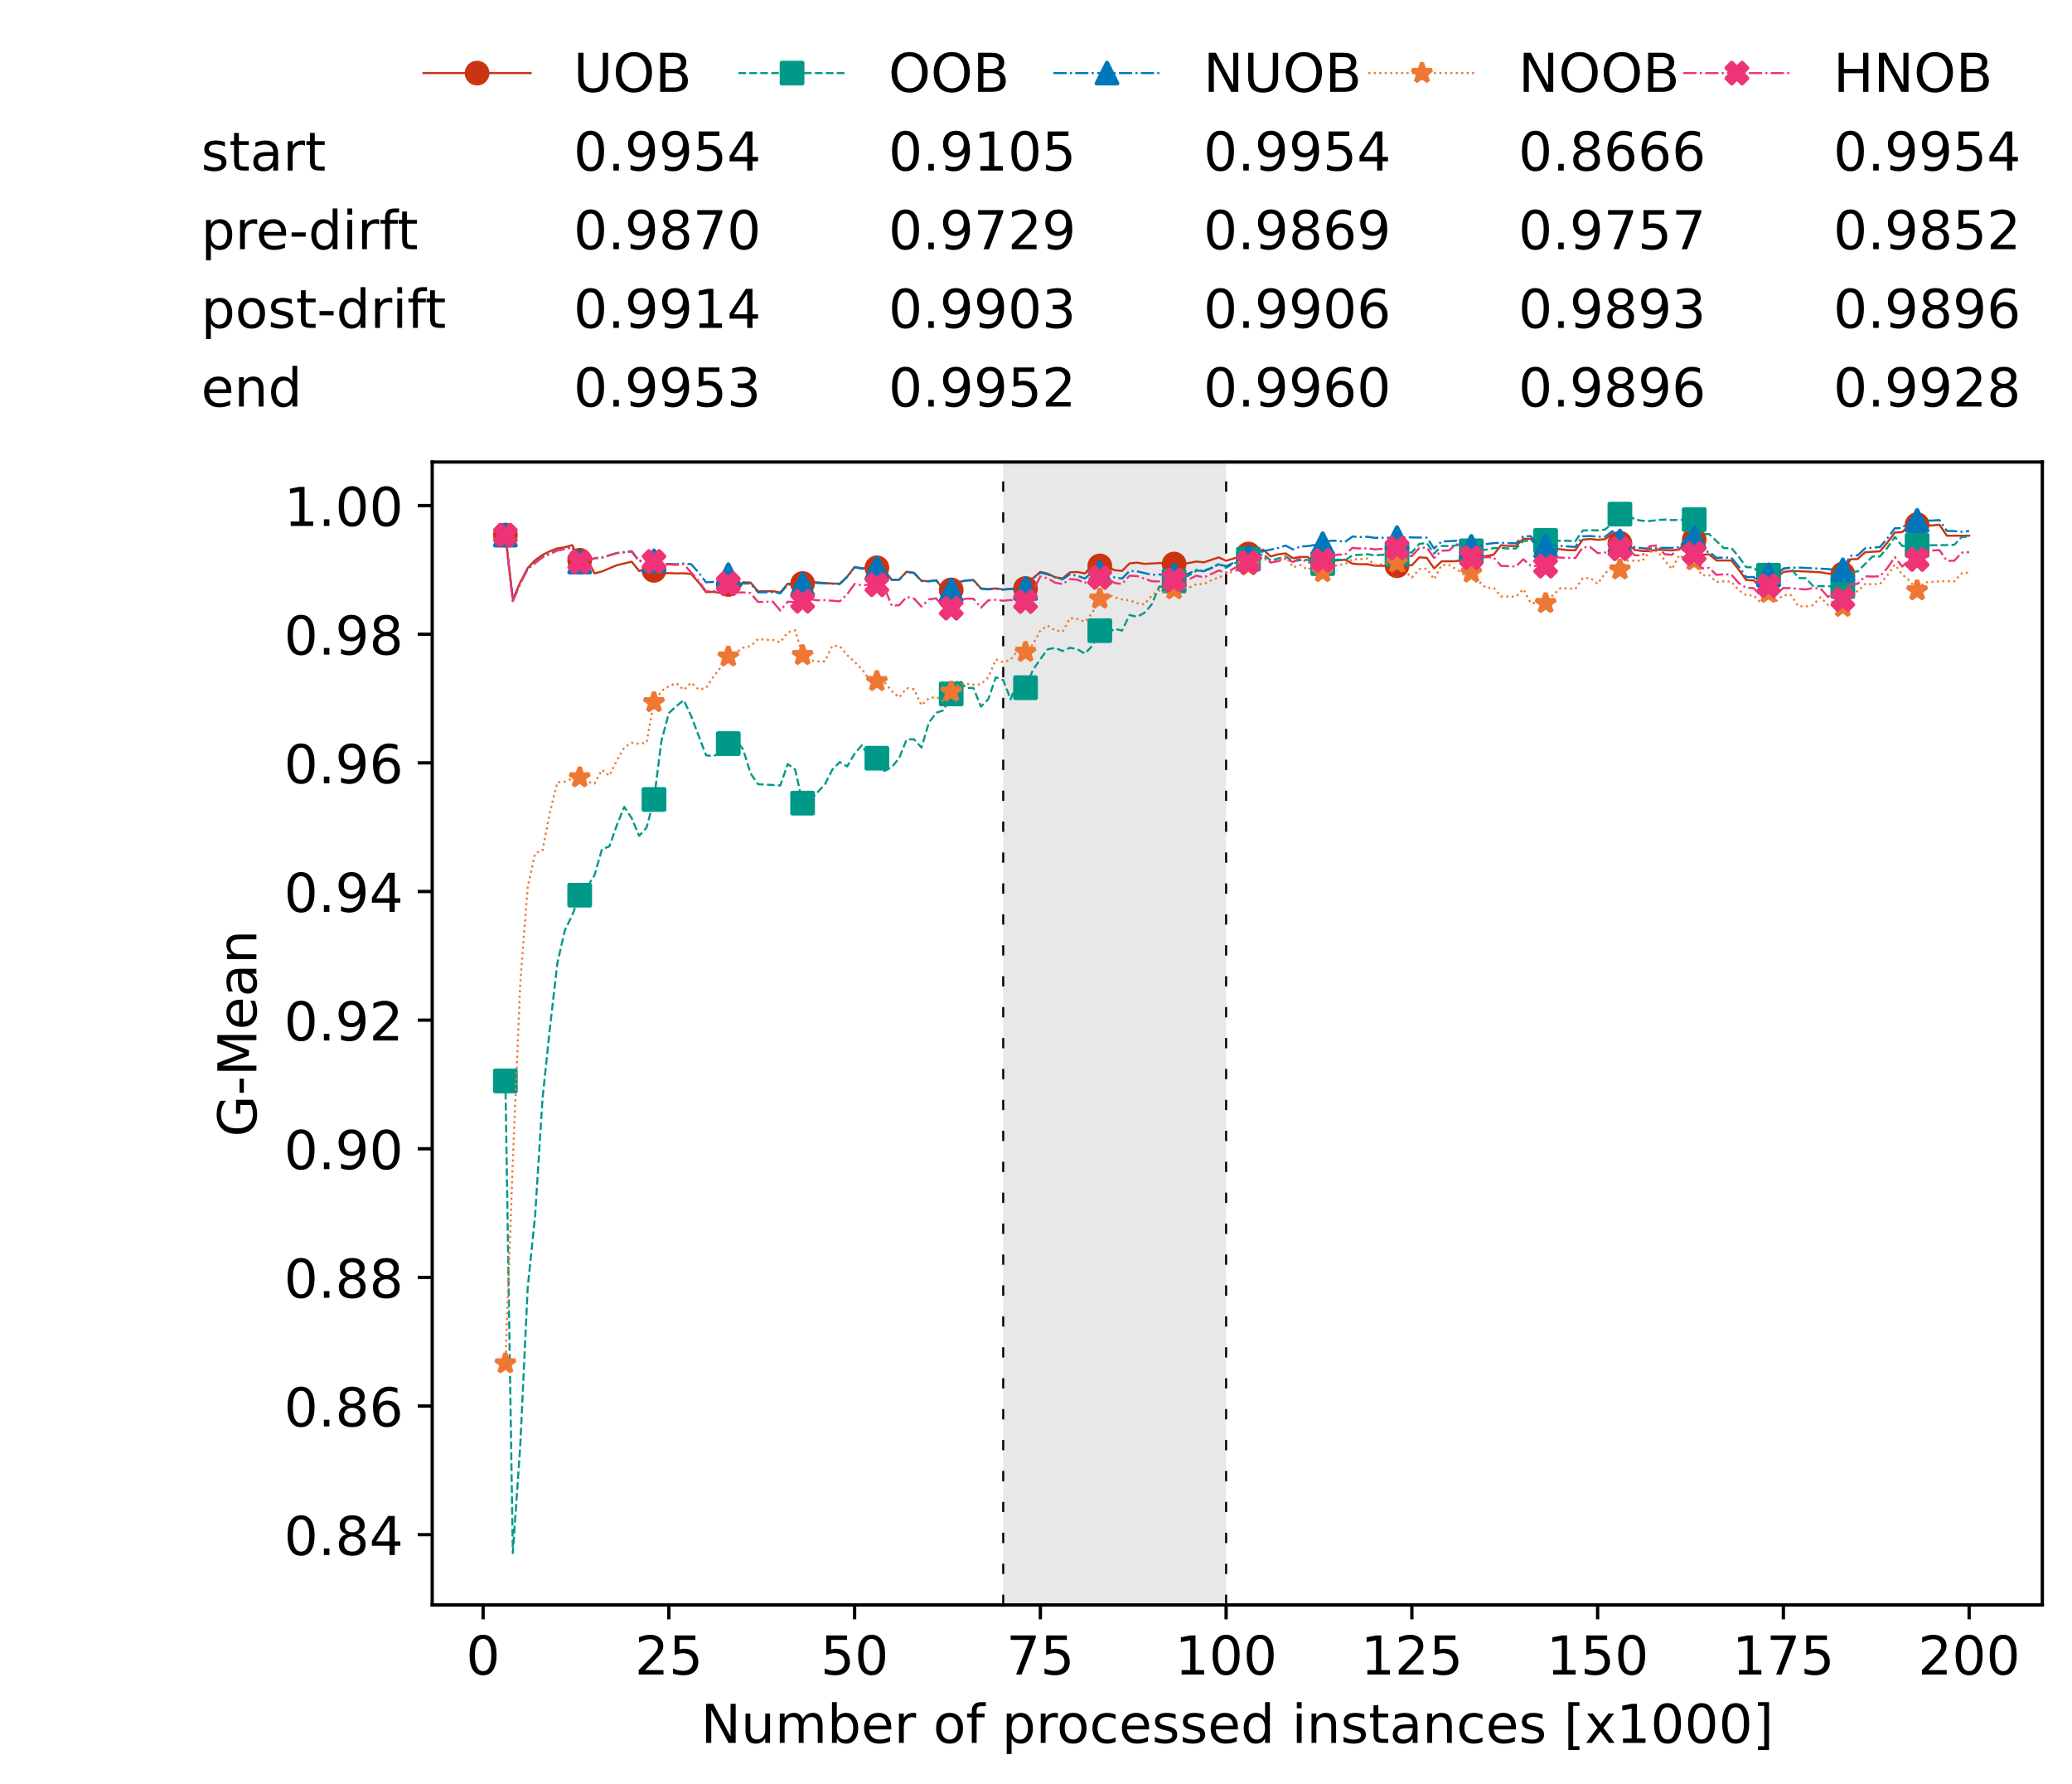 <?xml version="1.0" encoding="utf-8" standalone="no"?>
<!DOCTYPE svg PUBLIC "-//W3C//DTD SVG 1.1//EN"
  "http://www.w3.org/Graphics/SVG/1.1/DTD/svg11.dtd">
<!-- Created with matplotlib (https://matplotlib.org/) -->
<svg height="432.615pt" version="1.1" viewBox="0 0 502.65 432.615" width="502.65pt" xmlns="http://www.w3.org/2000/svg" xmlns:xlink="http://www.w3.org/1999/xlink">
 <defs>
  <style type="text/css">*{stroke-linecap:butt;stroke-linejoin:round;}</style>
 </defs>
 <g id="figure_1">
  <g id="patch_1">
   <path d="M 0 432.615 
L 502.65 432.615 
L 502.65 0 
L 0 0 
z
" style="fill:#ffffff;"/>
  </g>
  <g id="axes_1">
   <g id="patch_2">
    <path d="M 104.85 389.252 
L 495.45 389.252 
L 495.45 112.052 
L 104.85 112.052 
z
" style="fill:#ffffff;"/>
   </g>
   <g id="patch_3">
    <path clip-path="url(#p5bc16c8cd8)" d="M 297.446 389.252 
L 297.446 112.052 
L 243.372 112.052 
L 243.372 389.252 
z
" style="fill:#d3d3d3;opacity:0.5;"/>
   </g>
   <g id="matplotlib.axis_1">
    <g id="xtick_1">
     <g id="line2d_1">
      <defs>
       <path d="M 0 0 
L 0 3.5 
" id="m6810917615" style="stroke:#000000;stroke-width:0.8;"/>
      </defs>
      <g>
       <use style="stroke:#000000;stroke-width:0.8;" x="117.197" xlink:href="#m6810917615" y="389.252"/>
      </g>
     </g>
     <g id="text_1">
      <!-- 0 -->
      <g transform="translate(113.061 406.13)scale(0.13 -0.13)">
       <defs>
        <path d="M 31.781 66.406 
Q 24.172 66.406 20.328 58.906 
Q 16.5 51.422 16.5 36.375 
Q 16.5 21.391 20.328 13.891 
Q 24.172 6.391 31.781 6.391 
Q 39.453 6.391 43.281 13.891 
Q 47.125 21.391 47.125 36.375 
Q 47.125 51.422 43.281 58.906 
Q 39.453 66.406 31.781 66.406 
z
M 31.781 74.219 
Q 44.047 74.219 50.516 64.516 
Q 56.984 54.828 56.984 36.375 
Q 56.984 17.969 50.516 8.266 
Q 44.047 -1.422 31.781 -1.422 
Q 19.531 -1.422 13.062 8.266 
Q 6.594 17.969 6.594 36.375 
Q 6.594 54.828 13.062 64.516 
Q 19.531 74.219 31.781 74.219 
z
" id="DejaVuSans-48"/>
       </defs>
       <use xlink:href="#DejaVuSans-48"/>
      </g>
     </g>
    </g>
    <g id="xtick_2">
     <g id="line2d_2">
      <g>
       <use style="stroke:#000000;stroke-width:0.8;" x="162.259" xlink:href="#m6810917615" y="389.252"/>
      </g>
     </g>
     <g id="text_2">
      <!-- 25 -->
      <g transform="translate(153.988 406.13)scale(0.13 -0.13)">
       <defs>
        <path d="M 19.188 8.297 
L 53.609 8.297 
L 53.609 0 
L 7.328 0 
L 7.328 8.297 
Q 12.938 14.109 22.625 23.891 
Q 32.328 33.688 34.812 36.531 
Q 39.547 41.844 41.422 45.531 
Q 43.312 49.219 43.312 52.781 
Q 43.312 58.594 39.234 62.25 
Q 35.156 65.922 28.609 65.922 
Q 23.969 65.922 18.812 64.312 
Q 13.672 62.703 7.812 59.422 
L 7.812 69.391 
Q 13.766 71.781 18.938 73 
Q 24.125 74.219 28.422 74.219 
Q 39.75 74.219 46.484 68.547 
Q 53.219 62.891 53.219 53.422 
Q 53.219 48.922 51.531 44.891 
Q 49.859 40.875 45.406 35.406 
Q 44.188 33.984 37.641 27.219 
Q 31.109 20.453 19.188 8.297 
z
" id="DejaVuSans-50"/>
        <path d="M 10.797 72.906 
L 49.516 72.906 
L 49.516 64.594 
L 19.828 64.594 
L 19.828 46.734 
Q 21.969 47.469 24.109 47.828 
Q 26.266 48.188 28.422 48.188 
Q 40.625 48.188 47.75 41.5 
Q 54.891 34.812 54.891 23.391 
Q 54.891 11.625 47.562 5.094 
Q 40.234 -1.422 26.906 -1.422 
Q 22.312 -1.422 17.547 -0.641 
Q 12.797 0.141 7.719 1.703 
L 7.719 11.625 
Q 12.109 9.234 16.797 8.062 
Q 21.484 6.891 26.703 6.891 
Q 35.156 6.891 40.078 11.328 
Q 45.016 15.766 45.016 23.391 
Q 45.016 31 40.078 35.438 
Q 35.156 39.891 26.703 39.891 
Q 22.75 39.891 18.812 39.016 
Q 14.891 38.141 10.797 36.281 
z
" id="DejaVuSans-53"/>
       </defs>
       <use xlink:href="#DejaVuSans-50"/>
       <use x="63.623" xlink:href="#DejaVuSans-53"/>
      </g>
     </g>
    </g>
    <g id="xtick_3">
     <g id="line2d_3">
      <g>
       <use style="stroke:#000000;stroke-width:0.8;" x="207.322" xlink:href="#m6810917615" y="389.252"/>
      </g>
     </g>
     <g id="text_3">
      <!-- 50 -->
      <g transform="translate(199.05 406.13)scale(0.13 -0.13)">
       <use xlink:href="#DejaVuSans-53"/>
       <use x="63.623" xlink:href="#DejaVuSans-48"/>
      </g>
     </g>
    </g>
    <g id="xtick_4">
     <g id="line2d_4">
      <g>
       <use style="stroke:#000000;stroke-width:0.8;" x="252.384" xlink:href="#m6810917615" y="389.252"/>
      </g>
     </g>
     <g id="text_4">
      <!-- 75 -->
      <g transform="translate(244.113 406.13)scale(0.13 -0.13)">
       <defs>
        <path d="M 8.203 72.906 
L 55.078 72.906 
L 55.078 68.703 
L 28.609 0 
L 18.312 0 
L 43.219 64.594 
L 8.203 64.594 
z
" id="DejaVuSans-55"/>
       </defs>
       <use xlink:href="#DejaVuSans-55"/>
       <use x="63.623" xlink:href="#DejaVuSans-53"/>
      </g>
     </g>
    </g>
    <g id="xtick_5">
     <g id="line2d_5">
      <g>
       <use style="stroke:#000000;stroke-width:0.8;" x="297.446" xlink:href="#m6810917615" y="389.252"/>
      </g>
     </g>
     <g id="text_5">
      <!-- 100 -->
      <g transform="translate(285.039 406.13)scale(0.13 -0.13)">
       <defs>
        <path d="M 12.406 8.297 
L 28.516 8.297 
L 28.516 63.922 
L 10.984 60.406 
L 10.984 69.391 
L 28.422 72.906 
L 38.281 72.906 
L 38.281 8.297 
L 54.391 8.297 
L 54.391 0 
L 12.406 0 
z
" id="DejaVuSans-49"/>
       </defs>
       <use xlink:href="#DejaVuSans-49"/>
       <use x="63.623" xlink:href="#DejaVuSans-48"/>
       <use x="127.246" xlink:href="#DejaVuSans-48"/>
      </g>
     </g>
    </g>
    <g id="xtick_6">
     <g id="line2d_6">
      <g>
       <use style="stroke:#000000;stroke-width:0.8;" x="342.509" xlink:href="#m6810917615" y="389.252"/>
      </g>
     </g>
     <g id="text_6">
      <!-- 125 -->
      <g transform="translate(330.102 406.13)scale(0.13 -0.13)">
       <use xlink:href="#DejaVuSans-49"/>
       <use x="63.623" xlink:href="#DejaVuSans-50"/>
       <use x="127.246" xlink:href="#DejaVuSans-53"/>
      </g>
     </g>
    </g>
    <g id="xtick_7">
     <g id="line2d_7">
      <g>
       <use style="stroke:#000000;stroke-width:0.8;" x="387.571" xlink:href="#m6810917615" y="389.252"/>
      </g>
     </g>
     <g id="text_7">
      <!-- 150 -->
      <g transform="translate(375.164 406.13)scale(0.13 -0.13)">
       <use xlink:href="#DejaVuSans-49"/>
       <use x="63.623" xlink:href="#DejaVuSans-53"/>
       <use x="127.246" xlink:href="#DejaVuSans-48"/>
      </g>
     </g>
    </g>
    <g id="xtick_8">
     <g id="line2d_8">
      <g>
       <use style="stroke:#000000;stroke-width:0.8;" x="432.633" xlink:href="#m6810917615" y="389.252"/>
      </g>
     </g>
     <g id="text_8">
      <!-- 175 -->
      <g transform="translate(420.226 406.13)scale(0.13 -0.13)">
       <use xlink:href="#DejaVuSans-49"/>
       <use x="63.623" xlink:href="#DejaVuSans-55"/>
       <use x="127.246" xlink:href="#DejaVuSans-53"/>
      </g>
     </g>
    </g>
    <g id="xtick_9">
     <g id="line2d_9">
      <g>
       <use style="stroke:#000000;stroke-width:0.8;" x="477.695" xlink:href="#m6810917615" y="389.252"/>
      </g>
     </g>
     <g id="text_9">
      <!-- 200 -->
      <g transform="translate(465.289 406.13)scale(0.13 -0.13)">
       <use xlink:href="#DejaVuSans-50"/>
       <use x="63.623" xlink:href="#DejaVuSans-48"/>
       <use x="127.246" xlink:href="#DejaVuSans-48"/>
      </g>
     </g>
    </g>
    <g id="text_10">
     <!-- Number of processed instances [x1000] -->
     <g transform="translate(170.025 422.711)scale(0.13 -0.13)">
      <defs>
       <path d="M 9.812 72.906 
L 23.094 72.906 
L 55.422 11.922 
L 55.422 72.906 
L 64.984 72.906 
L 64.984 0 
L 51.703 0 
L 19.391 60.984 
L 19.391 0 
L 9.812 0 
z
" id="DejaVuSans-78"/>
       <path d="M 8.5 21.578 
L 8.5 54.688 
L 17.484 54.688 
L 17.484 21.922 
Q 17.484 14.156 20.5 10.266 
Q 23.531 6.391 29.594 6.391 
Q 36.859 6.391 41.078 11.031 
Q 45.312 15.672 45.312 23.688 
L 45.312 54.688 
L 54.297 54.688 
L 54.297 0 
L 45.312 0 
L 45.312 8.406 
Q 42.047 3.422 37.719 1 
Q 33.406 -1.422 27.688 -1.422 
Q 18.266 -1.422 13.375 4.438 
Q 8.5 10.297 8.5 21.578 
z
M 31.109 56 
z
" id="DejaVuSans-117"/>
       <path d="M 52 44.188 
Q 55.375 50.25 60.062 53.125 
Q 64.75 56 71.094 56 
Q 79.641 56 84.281 50.016 
Q 88.922 44.047 88.922 33.016 
L 88.922 0 
L 79.891 0 
L 79.891 32.719 
Q 79.891 40.578 77.094 44.375 
Q 74.312 48.188 68.609 48.188 
Q 61.625 48.188 57.562 43.547 
Q 53.516 38.922 53.516 30.906 
L 53.516 0 
L 44.484 0 
L 44.484 32.719 
Q 44.484 40.625 41.703 44.406 
Q 38.922 48.188 33.109 48.188 
Q 26.219 48.188 22.156 43.531 
Q 18.109 38.875 18.109 30.906 
L 18.109 0 
L 9.078 0 
L 9.078 54.688 
L 18.109 54.688 
L 18.109 46.188 
Q 21.188 51.219 25.484 53.609 
Q 29.781 56 35.688 56 
Q 41.656 56 45.828 52.969 
Q 50 49.953 52 44.188 
z
" id="DejaVuSans-109"/>
       <path d="M 48.688 27.297 
Q 48.688 37.203 44.609 42.844 
Q 40.531 48.484 33.406 48.484 
Q 26.266 48.484 22.188 42.844 
Q 18.109 37.203 18.109 27.297 
Q 18.109 17.391 22.188 11.75 
Q 26.266 6.109 33.406 6.109 
Q 40.531 6.109 44.609 11.75 
Q 48.688 17.391 48.688 27.297 
z
M 18.109 46.391 
Q 20.953 51.266 25.266 53.625 
Q 29.594 56 35.594 56 
Q 45.562 56 51.781 48.094 
Q 58.016 40.188 58.016 27.297 
Q 58.016 14.406 51.781 6.484 
Q 45.562 -1.422 35.594 -1.422 
Q 29.594 -1.422 25.266 0.953 
Q 20.953 3.328 18.109 8.203 
L 18.109 0 
L 9.078 0 
L 9.078 75.984 
L 18.109 75.984 
z
" id="DejaVuSans-98"/>
       <path d="M 56.203 29.594 
L 56.203 25.203 
L 14.891 25.203 
Q 15.484 15.922 20.484 11.062 
Q 25.484 6.203 34.422 6.203 
Q 39.594 6.203 44.453 7.469 
Q 49.312 8.734 54.109 11.281 
L 54.109 2.781 
Q 49.266 0.734 44.188 -0.344 
Q 39.109 -1.422 33.891 -1.422 
Q 20.797 -1.422 13.156 6.188 
Q 5.516 13.812 5.516 26.812 
Q 5.516 40.234 12.766 48.109 
Q 20.016 56 32.328 56 
Q 43.359 56 49.781 48.891 
Q 56.203 41.797 56.203 29.594 
z
M 47.219 32.234 
Q 47.125 39.594 43.094 43.984 
Q 39.062 48.391 32.422 48.391 
Q 24.906 48.391 20.391 44.141 
Q 15.875 39.891 15.188 32.172 
z
" id="DejaVuSans-101"/>
       <path d="M 41.109 46.297 
Q 39.594 47.172 37.812 47.578 
Q 36.031 48 33.891 48 
Q 26.266 48 22.188 43.047 
Q 18.109 38.094 18.109 28.812 
L 18.109 0 
L 9.078 0 
L 9.078 54.688 
L 18.109 54.688 
L 18.109 46.188 
Q 20.953 51.172 25.484 53.578 
Q 30.031 56 36.531 56 
Q 37.453 56 38.578 55.875 
Q 39.703 55.766 41.062 55.516 
z
" id="DejaVuSans-114"/>
       <path id="DejaVuSans-32"/>
       <path d="M 30.609 48.391 
Q 23.391 48.391 19.188 42.75 
Q 14.984 37.109 14.984 27.297 
Q 14.984 17.484 19.156 11.844 
Q 23.344 6.203 30.609 6.203 
Q 37.797 6.203 41.984 11.859 
Q 46.188 17.531 46.188 27.297 
Q 46.188 37.016 41.984 42.703 
Q 37.797 48.391 30.609 48.391 
z
M 30.609 56 
Q 42.328 56 49.016 48.375 
Q 55.719 40.766 55.719 27.297 
Q 55.719 13.875 49.016 6.219 
Q 42.328 -1.422 30.609 -1.422 
Q 18.844 -1.422 12.172 6.219 
Q 5.516 13.875 5.516 27.297 
Q 5.516 40.766 12.172 48.375 
Q 18.844 56 30.609 56 
z
" id="DejaVuSans-111"/>
       <path d="M 37.109 75.984 
L 37.109 68.5 
L 28.516 68.5 
Q 23.688 68.5 21.797 66.547 
Q 19.922 64.594 19.922 59.516 
L 19.922 54.688 
L 34.719 54.688 
L 34.719 47.703 
L 19.922 47.703 
L 19.922 0 
L 10.891 0 
L 10.891 47.703 
L 2.297 47.703 
L 2.297 54.688 
L 10.891 54.688 
L 10.891 58.5 
Q 10.891 67.625 15.141 71.797 
Q 19.391 75.984 28.609 75.984 
z
" id="DejaVuSans-102"/>
       <path d="M 18.109 8.203 
L 18.109 -20.797 
L 9.078 -20.797 
L 9.078 54.688 
L 18.109 54.688 
L 18.109 46.391 
Q 20.953 51.266 25.266 53.625 
Q 29.594 56 35.594 56 
Q 45.562 56 51.781 48.094 
Q 58.016 40.188 58.016 27.297 
Q 58.016 14.406 51.781 6.484 
Q 45.562 -1.422 35.594 -1.422 
Q 29.594 -1.422 25.266 0.953 
Q 20.953 3.328 18.109 8.203 
z
M 48.688 27.297 
Q 48.688 37.203 44.609 42.844 
Q 40.531 48.484 33.406 48.484 
Q 26.266 48.484 22.188 42.844 
Q 18.109 37.203 18.109 27.297 
Q 18.109 17.391 22.188 11.75 
Q 26.266 6.109 33.406 6.109 
Q 40.531 6.109 44.609 11.75 
Q 48.688 17.391 48.688 27.297 
z
" id="DejaVuSans-112"/>
       <path d="M 48.781 52.594 
L 48.781 44.188 
Q 44.969 46.297 41.141 47.344 
Q 37.312 48.391 33.406 48.391 
Q 24.656 48.391 19.812 42.844 
Q 14.984 37.312 14.984 27.297 
Q 14.984 17.281 19.812 11.734 
Q 24.656 6.203 33.406 6.203 
Q 37.312 6.203 41.141 7.25 
Q 44.969 8.297 48.781 10.406 
L 48.781 2.094 
Q 45.016 0.344 40.984 -0.531 
Q 36.969 -1.422 32.422 -1.422 
Q 20.062 -1.422 12.781 6.344 
Q 5.516 14.109 5.516 27.297 
Q 5.516 40.672 12.859 48.328 
Q 20.219 56 33.016 56 
Q 37.156 56 41.109 55.141 
Q 45.062 54.297 48.781 52.594 
z
" id="DejaVuSans-99"/>
       <path d="M 44.281 53.078 
L 44.281 44.578 
Q 40.484 46.531 36.375 47.5 
Q 32.281 48.484 27.875 48.484 
Q 21.188 48.484 17.844 46.438 
Q 14.5 44.391 14.5 40.281 
Q 14.5 37.156 16.891 35.375 
Q 19.281 33.594 26.516 31.984 
L 29.594 31.297 
Q 39.156 29.25 43.188 25.516 
Q 47.219 21.781 47.219 15.094 
Q 47.219 7.469 41.188 3.016 
Q 35.156 -1.422 24.609 -1.422 
Q 20.219 -1.422 15.453 -0.562 
Q 10.688 0.297 5.422 2 
L 5.422 11.281 
Q 10.406 8.688 15.234 7.391 
Q 20.062 6.109 24.812 6.109 
Q 31.156 6.109 34.562 8.281 
Q 37.984 10.453 37.984 14.406 
Q 37.984 18.062 35.516 20.016 
Q 33.062 21.969 24.703 23.781 
L 21.578 24.516 
Q 13.234 26.266 9.516 29.906 
Q 5.812 33.547 5.812 39.891 
Q 5.812 47.609 11.281 51.797 
Q 16.75 56 26.812 56 
Q 31.781 56 36.172 55.266 
Q 40.578 54.547 44.281 53.078 
z
" id="DejaVuSans-115"/>
       <path d="M 45.406 46.391 
L 45.406 75.984 
L 54.391 75.984 
L 54.391 0 
L 45.406 0 
L 45.406 8.203 
Q 42.578 3.328 38.25 0.953 
Q 33.938 -1.422 27.875 -1.422 
Q 17.969 -1.422 11.734 6.484 
Q 5.516 14.406 5.516 27.297 
Q 5.516 40.188 11.734 48.094 
Q 17.969 56 27.875 56 
Q 33.938 56 38.25 53.625 
Q 42.578 51.266 45.406 46.391 
z
M 14.797 27.297 
Q 14.797 17.391 18.875 11.75 
Q 22.953 6.109 30.078 6.109 
Q 37.203 6.109 41.297 11.75 
Q 45.406 17.391 45.406 27.297 
Q 45.406 37.203 41.297 42.844 
Q 37.203 48.484 30.078 48.484 
Q 22.953 48.484 18.875 42.844 
Q 14.797 37.203 14.797 27.297 
z
" id="DejaVuSans-100"/>
       <path d="M 9.422 54.688 
L 18.406 54.688 
L 18.406 0 
L 9.422 0 
z
M 9.422 75.984 
L 18.406 75.984 
L 18.406 64.594 
L 9.422 64.594 
z
" id="DejaVuSans-105"/>
       <path d="M 54.891 33.016 
L 54.891 0 
L 45.906 0 
L 45.906 32.719 
Q 45.906 40.484 42.875 44.328 
Q 39.844 48.188 33.797 48.188 
Q 26.516 48.188 22.312 43.547 
Q 18.109 38.922 18.109 30.906 
L 18.109 0 
L 9.078 0 
L 9.078 54.688 
L 18.109 54.688 
L 18.109 46.188 
Q 21.344 51.125 25.703 53.562 
Q 30.078 56 35.797 56 
Q 45.219 56 50.047 50.172 
Q 54.891 44.344 54.891 33.016 
z
" id="DejaVuSans-110"/>
       <path d="M 18.312 70.219 
L 18.312 54.688 
L 36.812 54.688 
L 36.812 47.703 
L 18.312 47.703 
L 18.312 18.016 
Q 18.312 11.328 20.141 9.422 
Q 21.969 7.516 27.594 7.516 
L 36.812 7.516 
L 36.812 0 
L 27.594 0 
Q 17.188 0 13.234 3.875 
Q 9.281 7.766 9.281 18.016 
L 9.281 47.703 
L 2.688 47.703 
L 2.688 54.688 
L 9.281 54.688 
L 9.281 70.219 
z
" id="DejaVuSans-116"/>
       <path d="M 34.281 27.484 
Q 23.391 27.484 19.188 25 
Q 14.984 22.516 14.984 16.5 
Q 14.984 11.719 18.141 8.906 
Q 21.297 6.109 26.703 6.109 
Q 34.188 6.109 38.703 11.406 
Q 43.219 16.703 43.219 25.484 
L 43.219 27.484 
z
M 52.203 31.203 
L 52.203 0 
L 43.219 0 
L 43.219 8.297 
Q 40.141 3.328 35.547 0.953 
Q 30.953 -1.422 24.312 -1.422 
Q 15.922 -1.422 10.953 3.297 
Q 6 8.016 6 15.922 
Q 6 25.141 12.172 29.828 
Q 18.359 34.516 30.609 34.516 
L 43.219 34.516 
L 43.219 35.406 
Q 43.219 41.609 39.141 45 
Q 35.062 48.391 27.688 48.391 
Q 23 48.391 18.547 47.266 
Q 14.109 46.141 10.016 43.891 
L 10.016 52.203 
Q 14.938 54.109 19.578 55.047 
Q 24.219 56 28.609 56 
Q 40.484 56 46.344 49.844 
Q 52.203 43.703 52.203 31.203 
z
" id="DejaVuSans-97"/>
       <path d="M 8.594 75.984 
L 29.297 75.984 
L 29.297 69 
L 17.578 69 
L 17.578 -6.203 
L 29.297 -6.203 
L 29.297 -13.188 
L 8.594 -13.188 
z
" id="DejaVuSans-91"/>
       <path d="M 54.891 54.688 
L 35.109 28.078 
L 55.906 0 
L 45.312 0 
L 29.391 21.484 
L 13.484 0 
L 2.875 0 
L 24.125 28.609 
L 4.688 54.688 
L 15.281 54.688 
L 29.781 35.203 
L 44.281 54.688 
z
" id="DejaVuSans-120"/>
       <path d="M 30.422 75.984 
L 30.422 -13.188 
L 9.719 -13.188 
L 9.719 -6.203 
L 21.391 -6.203 
L 21.391 69 
L 9.719 69 
L 9.719 75.984 
z
" id="DejaVuSans-93"/>
      </defs>
      <use xlink:href="#DejaVuSans-78"/>
      <use x="74.805" xlink:href="#DejaVuSans-117"/>
      <use x="138.184" xlink:href="#DejaVuSans-109"/>
      <use x="235.596" xlink:href="#DejaVuSans-98"/>
      <use x="299.072" xlink:href="#DejaVuSans-101"/>
      <use x="360.596" xlink:href="#DejaVuSans-114"/>
      <use x="401.709" xlink:href="#DejaVuSans-32"/>
      <use x="433.496" xlink:href="#DejaVuSans-111"/>
      <use x="494.678" xlink:href="#DejaVuSans-102"/>
      <use x="529.883" xlink:href="#DejaVuSans-32"/>
      <use x="561.67" xlink:href="#DejaVuSans-112"/>
      <use x="625.146" xlink:href="#DejaVuSans-114"/>
      <use x="664.01" xlink:href="#DejaVuSans-111"/>
      <use x="725.191" xlink:href="#DejaVuSans-99"/>
      <use x="780.172" xlink:href="#DejaVuSans-101"/>
      <use x="841.695" xlink:href="#DejaVuSans-115"/>
      <use x="893.795" xlink:href="#DejaVuSans-115"/>
      <use x="945.895" xlink:href="#DejaVuSans-101"/>
      <use x="1007.418" xlink:href="#DejaVuSans-100"/>
      <use x="1070.895" xlink:href="#DejaVuSans-32"/>
      <use x="1102.682" xlink:href="#DejaVuSans-105"/>
      <use x="1130.465" xlink:href="#DejaVuSans-110"/>
      <use x="1193.844" xlink:href="#DejaVuSans-115"/>
      <use x="1245.943" xlink:href="#DejaVuSans-116"/>
      <use x="1285.152" xlink:href="#DejaVuSans-97"/>
      <use x="1346.432" xlink:href="#DejaVuSans-110"/>
      <use x="1409.811" xlink:href="#DejaVuSans-99"/>
      <use x="1464.791" xlink:href="#DejaVuSans-101"/>
      <use x="1526.314" xlink:href="#DejaVuSans-115"/>
      <use x="1578.414" xlink:href="#DejaVuSans-32"/>
      <use x="1610.201" xlink:href="#DejaVuSans-91"/>
      <use x="1649.215" xlink:href="#DejaVuSans-120"/>
      <use x="1708.395" xlink:href="#DejaVuSans-49"/>
      <use x="1772.018" xlink:href="#DejaVuSans-48"/>
      <use x="1835.641" xlink:href="#DejaVuSans-48"/>
      <use x="1899.264" xlink:href="#DejaVuSans-48"/>
      <use x="1962.887" xlink:href="#DejaVuSans-93"/>
     </g>
    </g>
   </g>
   <g id="matplotlib.axis_2">
    <g id="ytick_1">
     <g id="line2d_10">
      <defs>
       <path d="M 0 0 
L -3.5 0 
" id="m7ed16e936f" style="stroke:#000000;stroke-width:0.8;"/>
      </defs>
      <g>
       <use style="stroke:#000000;stroke-width:0.8;" x="104.85" xlink:href="#m7ed16e936f" y="372.211"/>
      </g>
     </g>
     <g id="text_11">
      <!-- 0.84 -->
      <g transform="translate(68.905 377.15)scale(0.13 -0.13)">
       <defs>
        <path d="M 10.688 12.406 
L 21 12.406 
L 21 0 
L 10.688 0 
z
" id="DejaVuSans-46"/>
        <path d="M 31.781 34.625 
Q 24.75 34.625 20.719 30.859 
Q 16.703 27.094 16.703 20.516 
Q 16.703 13.922 20.719 10.156 
Q 24.75 6.391 31.781 6.391 
Q 38.812 6.391 42.859 10.172 
Q 46.922 13.969 46.922 20.516 
Q 46.922 27.094 42.891 30.859 
Q 38.875 34.625 31.781 34.625 
z
M 21.922 38.812 
Q 15.578 40.375 12.031 44.719 
Q 8.5 49.078 8.5 55.328 
Q 8.5 64.062 14.719 69.141 
Q 20.953 74.219 31.781 74.219 
Q 42.672 74.219 48.875 69.141 
Q 55.078 64.062 55.078 55.328 
Q 55.078 49.078 51.531 44.719 
Q 48 40.375 41.703 38.812 
Q 48.828 37.156 52.797 32.312 
Q 56.781 27.484 56.781 20.516 
Q 56.781 9.906 50.312 4.234 
Q 43.844 -1.422 31.781 -1.422 
Q 19.734 -1.422 13.25 4.234 
Q 6.781 9.906 6.781 20.516 
Q 6.781 27.484 10.781 32.312 
Q 14.797 37.156 21.922 38.812 
z
M 18.312 54.391 
Q 18.312 48.734 21.844 45.562 
Q 25.391 42.391 31.781 42.391 
Q 38.141 42.391 41.719 45.562 
Q 45.312 48.734 45.312 54.391 
Q 45.312 60.062 41.719 63.234 
Q 38.141 66.406 31.781 66.406 
Q 25.391 66.406 21.844 63.234 
Q 18.312 60.062 18.312 54.391 
z
" id="DejaVuSans-56"/>
        <path d="M 37.797 64.312 
L 12.891 25.391 
L 37.797 25.391 
z
M 35.203 72.906 
L 47.609 72.906 
L 47.609 25.391 
L 58.016 25.391 
L 58.016 17.188 
L 47.609 17.188 
L 47.609 0 
L 37.797 0 
L 37.797 17.188 
L 4.891 17.188 
L 4.891 26.703 
z
" id="DejaVuSans-52"/>
       </defs>
       <use xlink:href="#DejaVuSans-48"/>
       <use x="63.623" xlink:href="#DejaVuSans-46"/>
       <use x="95.41" xlink:href="#DejaVuSans-56"/>
       <use x="159.033" xlink:href="#DejaVuSans-52"/>
      </g>
     </g>
    </g>
    <g id="ytick_2">
     <g id="line2d_11">
      <g>
       <use style="stroke:#000000;stroke-width:0.8;" x="104.85" xlink:href="#m7ed16e936f" y="341.013"/>
      </g>
     </g>
     <g id="text_12">
      <!-- 0.86 -->
      <g transform="translate(68.905 345.952)scale(0.13 -0.13)">
       <defs>
        <path d="M 33.016 40.375 
Q 26.375 40.375 22.484 35.828 
Q 18.609 31.297 18.609 23.391 
Q 18.609 15.531 22.484 10.953 
Q 26.375 6.391 33.016 6.391 
Q 39.656 6.391 43.531 10.953 
Q 47.406 15.531 47.406 23.391 
Q 47.406 31.297 43.531 35.828 
Q 39.656 40.375 33.016 40.375 
z
M 52.594 71.297 
L 52.594 62.312 
Q 48.875 64.062 45.094 64.984 
Q 41.312 65.922 37.594 65.922 
Q 27.828 65.922 22.672 59.328 
Q 17.531 52.734 16.797 39.406 
Q 19.672 43.656 24.016 45.922 
Q 28.375 48.188 33.594 48.188 
Q 44.578 48.188 50.953 41.516 
Q 57.328 34.859 57.328 23.391 
Q 57.328 12.156 50.688 5.359 
Q 44.047 -1.422 33.016 -1.422 
Q 20.359 -1.422 13.672 8.266 
Q 6.984 17.969 6.984 36.375 
Q 6.984 53.656 15.188 63.938 
Q 23.391 74.219 37.203 74.219 
Q 40.922 74.219 44.703 73.484 
Q 48.484 72.75 52.594 71.297 
z
" id="DejaVuSans-54"/>
       </defs>
       <use xlink:href="#DejaVuSans-48"/>
       <use x="63.623" xlink:href="#DejaVuSans-46"/>
       <use x="95.41" xlink:href="#DejaVuSans-56"/>
       <use x="159.033" xlink:href="#DejaVuSans-54"/>
      </g>
     </g>
    </g>
    <g id="ytick_3">
     <g id="line2d_12">
      <g>
       <use style="stroke:#000000;stroke-width:0.8;" x="104.85" xlink:href="#m7ed16e936f" y="309.814"/>
      </g>
     </g>
     <g id="text_13">
      <!-- 0.88 -->
      <g transform="translate(68.905 314.753)scale(0.13 -0.13)">
       <use xlink:href="#DejaVuSans-48"/>
       <use x="63.623" xlink:href="#DejaVuSans-46"/>
       <use x="95.41" xlink:href="#DejaVuSans-56"/>
       <use x="159.033" xlink:href="#DejaVuSans-56"/>
      </g>
     </g>
    </g>
    <g id="ytick_4">
     <g id="line2d_13">
      <g>
       <use style="stroke:#000000;stroke-width:0.8;" x="104.85" xlink:href="#m7ed16e936f" y="278.616"/>
      </g>
     </g>
     <g id="text_14">
      <!-- 0.90 -->
      <g transform="translate(68.905 283.555)scale(0.13 -0.13)">
       <defs>
        <path d="M 10.984 1.516 
L 10.984 10.5 
Q 14.703 8.734 18.5 7.812 
Q 22.312 6.891 25.984 6.891 
Q 35.75 6.891 40.891 13.453 
Q 46.047 20.016 46.781 33.406 
Q 43.953 29.203 39.594 26.953 
Q 35.25 24.703 29.984 24.703 
Q 19.047 24.703 12.672 31.312 
Q 6.297 37.938 6.297 49.422 
Q 6.297 60.641 12.938 67.422 
Q 19.578 74.219 30.609 74.219 
Q 43.266 74.219 49.922 64.516 
Q 56.594 54.828 56.594 36.375 
Q 56.594 19.141 48.406 8.859 
Q 40.234 -1.422 26.422 -1.422 
Q 22.703 -1.422 18.891 -0.688 
Q 15.094 0.047 10.984 1.516 
z
M 30.609 32.422 
Q 37.25 32.422 41.125 36.953 
Q 45.016 41.5 45.016 49.422 
Q 45.016 57.281 41.125 61.844 
Q 37.25 66.406 30.609 66.406 
Q 23.969 66.406 20.094 61.844 
Q 16.219 57.281 16.219 49.422 
Q 16.219 41.5 20.094 36.953 
Q 23.969 32.422 30.609 32.422 
z
" id="DejaVuSans-57"/>
       </defs>
       <use xlink:href="#DejaVuSans-48"/>
       <use x="63.623" xlink:href="#DejaVuSans-46"/>
       <use x="95.41" xlink:href="#DejaVuSans-57"/>
       <use x="159.033" xlink:href="#DejaVuSans-48"/>
      </g>
     </g>
    </g>
    <g id="ytick_5">
     <g id="line2d_14">
      <g>
       <use style="stroke:#000000;stroke-width:0.8;" x="104.85" xlink:href="#m7ed16e936f" y="247.417"/>
      </g>
     </g>
     <g id="text_15">
      <!-- 0.92 -->
      <g transform="translate(68.905 252.356)scale(0.13 -0.13)">
       <use xlink:href="#DejaVuSans-48"/>
       <use x="63.623" xlink:href="#DejaVuSans-46"/>
       <use x="95.41" xlink:href="#DejaVuSans-57"/>
       <use x="159.033" xlink:href="#DejaVuSans-50"/>
      </g>
     </g>
    </g>
    <g id="ytick_6">
     <g id="line2d_15">
      <g>
       <use style="stroke:#000000;stroke-width:0.8;" x="104.85" xlink:href="#m7ed16e936f" y="216.219"/>
      </g>
     </g>
     <g id="text_16">
      <!-- 0.94 -->
      <g transform="translate(68.905 221.158)scale(0.13 -0.13)">
       <use xlink:href="#DejaVuSans-48"/>
       <use x="63.623" xlink:href="#DejaVuSans-46"/>
       <use x="95.41" xlink:href="#DejaVuSans-57"/>
       <use x="159.033" xlink:href="#DejaVuSans-52"/>
      </g>
     </g>
    </g>
    <g id="ytick_7">
     <g id="line2d_16">
      <g>
       <use style="stroke:#000000;stroke-width:0.8;" x="104.85" xlink:href="#m7ed16e936f" y="185.02"/>
      </g>
     </g>
     <g id="text_17">
      <!-- 0.96 -->
      <g transform="translate(68.905 189.959)scale(0.13 -0.13)">
       <use xlink:href="#DejaVuSans-48"/>
       <use x="63.623" xlink:href="#DejaVuSans-46"/>
       <use x="95.41" xlink:href="#DejaVuSans-57"/>
       <use x="159.033" xlink:href="#DejaVuSans-54"/>
      </g>
     </g>
    </g>
    <g id="ytick_8">
     <g id="line2d_17">
      <g>
       <use style="stroke:#000000;stroke-width:0.8;" x="104.85" xlink:href="#m7ed16e936f" y="153.822"/>
      </g>
     </g>
     <g id="text_18">
      <!-- 0.98 -->
      <g transform="translate(68.905 158.761)scale(0.13 -0.13)">
       <use xlink:href="#DejaVuSans-48"/>
       <use x="63.623" xlink:href="#DejaVuSans-46"/>
       <use x="95.41" xlink:href="#DejaVuSans-57"/>
       <use x="159.033" xlink:href="#DejaVuSans-56"/>
      </g>
     </g>
    </g>
    <g id="ytick_9">
     <g id="line2d_18">
      <g>
       <use style="stroke:#000000;stroke-width:0.8;" x="104.85" xlink:href="#m7ed16e936f" y="122.623"/>
      </g>
     </g>
     <g id="text_19">
      <!-- 1.00 -->
      <g transform="translate(68.905 127.562)scale(0.13 -0.13)">
       <use xlink:href="#DejaVuSans-49"/>
       <use x="63.623" xlink:href="#DejaVuSans-46"/>
       <use x="95.41" xlink:href="#DejaVuSans-48"/>
       <use x="159.033" xlink:href="#DejaVuSans-48"/>
      </g>
     </g>
    </g>
    <g id="text_20">
     <!-- G-Mean -->
     <g transform="translate(62.201 275.744)rotate(-90)scale(0.13 -0.13)">
      <defs>
       <path d="M 59.516 10.406 
L 59.516 29.984 
L 43.406 29.984 
L 43.406 38.094 
L 69.281 38.094 
L 69.281 6.781 
Q 63.578 2.734 56.688 0.656 
Q 49.812 -1.422 42 -1.422 
Q 24.906 -1.422 15.25 8.562 
Q 5.609 18.562 5.609 36.375 
Q 5.609 54.25 15.25 64.234 
Q 24.906 74.219 42 74.219 
Q 49.125 74.219 55.547 72.453 
Q 61.969 70.703 67.391 67.281 
L 67.391 56.781 
Q 61.922 61.422 55.766 63.766 
Q 49.609 66.109 42.828 66.109 
Q 29.438 66.109 22.719 58.641 
Q 16.016 51.172 16.016 36.375 
Q 16.016 21.625 22.719 14.156 
Q 29.438 6.688 42.828 6.688 
Q 48.047 6.688 52.141 7.594 
Q 56.25 8.5 59.516 10.406 
z
" id="DejaVuSans-71"/>
       <path d="M 4.891 31.391 
L 31.203 31.391 
L 31.203 23.391 
L 4.891 23.391 
z
" id="DejaVuSans-45"/>
       <path d="M 9.812 72.906 
L 24.516 72.906 
L 43.109 23.297 
L 61.812 72.906 
L 76.516 72.906 
L 76.516 0 
L 66.891 0 
L 66.891 64.016 
L 48.094 14.016 
L 38.188 14.016 
L 19.391 64.016 
L 19.391 0 
L 9.812 0 
z
" id="DejaVuSans-77"/>
      </defs>
      <use xlink:href="#DejaVuSans-71"/>
      <use x="77.49" xlink:href="#DejaVuSans-45"/>
      <use x="113.574" xlink:href="#DejaVuSans-77"/>
      <use x="199.854" xlink:href="#DejaVuSans-101"/>
      <use x="261.377" xlink:href="#DejaVuSans-97"/>
      <use x="322.656" xlink:href="#DejaVuSans-110"/>
     </g>
    </g>
   </g>
   <g id="line2d_19"/>
   <g id="line2d_20"/>
   <g id="line2d_21"/>
   <g id="line2d_22"/>
   <g id="line2d_23"/>
   <g id="line2d_24">
    <path clip-path="url(#p5bc16c8cd8)" d="M 122.605 129.788 
L 124.407 145.371 
L 126.21 141.245 
L 128.012 137.774 
L 129.815 135.865 
L 131.617 134.583 
L 133.419 133.686 
L 135.222 132.998 
L 137.024 132.732 
L 138.827 132.202 
L 140.629 135.889 
L 142.432 135.594 
L 144.234 139.078 
L 146.037 138.586 
L 149.642 137.085 
L 153.247 136.233 
L 155.049 138.488 
L 156.852 138.014 
L 158.654 138.331 
L 160.457 139.117 
L 162.259 138.997 
L 164.062 139.079 
L 165.864 139.039 
L 167.667 139.201 
L 169.469 141.225 
L 171.272 143.623 
L 173.074 143.542 
L 174.877 143.82 
L 176.679 141.748 
L 178.482 143.853 
L 180.284 141.221 
L 182.087 141.298 
L 183.889 143.425 
L 187.494 143.385 
L 189.297 143.703 
L 191.099 141.557 
L 192.902 141.679 
L 194.704 141.522 
L 196.507 141.131 
L 201.914 141.529 
L 203.717 141.569 
L 205.519 139.858 
L 207.322 137.502 
L 209.124 137.825 
L 210.927 137.664 
L 212.729 137.713 
L 214.532 138.303 
L 216.334 140.608 
L 218.137 140.572 
L 219.939 138.649 
L 221.742 138.93 
L 223.544 140.88 
L 225.347 140.956 
L 227.149 140.718 
L 228.952 143.152 
L 230.754 143.071 
L 232.557 141.162 
L 234.359 140.764 
L 236.162 140.685 
L 237.964 142.714 
L 239.767 142.871 
L 241.569 142.715 
L 243.372 142.953 
L 245.174 142.798 
L 248.779 142.732 
L 250.581 140.255 
L 252.384 138.707 
L 254.186 139.137 
L 255.989 140.002 
L 257.791 140.282 
L 259.594 138.792 
L 261.396 138.72 
L 263.199 139.095 
L 265.001 137.054 
L 268.606 137.469 
L 270.409 138.303 
L 272.211 138.454 
L 274.014 136.651 
L 275.816 136.45 
L 277.619 136.756 
L 281.224 136.562 
L 284.829 136.793 
L 286.631 136.902 
L 290.236 136.18 
L 292.039 136.386 
L 295.644 135.187 
L 297.446 136.012 
L 302.854 134.365 
L 304.656 134.067 
L 306.459 133.312 
L 308.261 134.954 
L 310.064 134.447 
L 311.866 134.211 
L 313.669 135.373 
L 315.471 135.092 
L 317.274 135.084 
L 319.076 136.698 
L 320.879 136.47 
L 322.681 136.095 
L 326.286 135.745 
L 328.089 136.701 
L 329.891 136.854 
L 331.694 136.842 
L 333.496 137.211 
L 337.101 137.248 
L 342.509 137.09 
L 344.311 135.176 
L 346.114 135.295 
L 347.916 137.856 
L 349.719 136.145 
L 353.324 136.101 
L 355.126 135.463 
L 356.928 135.464 
L 362.336 134.546 
L 364.138 132.237 
L 365.941 132.434 
L 367.743 132.433 
L 369.546 130.675 
L 371.348 130.717 
L 373.151 132.963 
L 374.953 133.163 
L 376.756 133.084 
L 378.558 133.205 
L 380.361 133.444 
L 382.163 133.443 
L 383.966 130.881 
L 385.768 130.722 
L 387.571 130.924 
L 389.373 130.765 
L 391.176 129.451 
L 392.978 131.765 
L 394.781 131.845 
L 396.583 133.367 
L 398.386 133.651 
L 400.188 133.65 
L 401.991 133.332 
L 405.596 133.492 
L 407.398 133.251 
L 409.201 130.847 
L 411.003 130.884 
L 412.806 134.542 
L 414.608 134.461 
L 416.411 135.933 
L 420.016 135.935 
L 421.818 138.17 
L 423.621 140.682 
L 425.423 140.764 
L 427.226 142.552 
L 429.028 140.28 
L 430.831 140.28 
L 432.633 138.718 
L 434.436 138.514 
L 436.238 138.514 
L 441.646 138.795 
L 443.448 139.114 
L 445.251 139.312 
L 447.053 139.235 
L 448.856 135.657 
L 450.658 135.576 
L 452.461 133.945 
L 456.066 133.709 
L 457.868 131.594 
L 459.671 129.16 
L 461.473 129.039 
L 463.276 127.291 
L 465.078 127.247 
L 468.683 127.448 
L 470.485 127.25 
L 472.288 129.927 
L 477.695 129.928 
L 477.695 129.928 
" style="fill:none;stroke:#cc3311;stroke-linecap:square;stroke-width:0.5;"/>
    <defs>
     <path d="M 0 2.5 
C 0.663 2.5 1.299 2.237 1.768 1.768 
C 2.237 1.299 2.5 0.663 2.5 0 
C 2.5 -0.663 2.237 -1.299 1.768 -1.768 
C 1.299 -2.237 0.663 -2.5 0 -2.5 
C -0.663 -2.5 -1.299 -2.237 -1.768 -1.768 
C -2.237 -1.299 -2.5 -0.663 -2.5 0 
C -2.5 0.663 -2.237 1.299 -1.768 1.768 
C -1.299 2.237 -0.663 2.5 0 2.5 
z
" id="mfc379f9573" style="stroke:#cc3311;"/>
    </defs>
    <g clip-path="url(#p5bc16c8cd8)">
     <use style="fill:#cc3311;stroke:#cc3311;" x="122.605" xlink:href="#mfc379f9573" y="129.788"/>
     <use style="fill:#cc3311;stroke:#cc3311;" x="140.629" xlink:href="#mfc379f9573" y="135.889"/>
     <use style="fill:#cc3311;stroke:#cc3311;" x="158.654" xlink:href="#mfc379f9573" y="138.331"/>
     <use style="fill:#cc3311;stroke:#cc3311;" x="176.679" xlink:href="#mfc379f9573" y="141.748"/>
     <use style="fill:#cc3311;stroke:#cc3311;" x="194.704" xlink:href="#mfc379f9573" y="141.522"/>
     <use style="fill:#cc3311;stroke:#cc3311;" x="212.729" xlink:href="#mfc379f9573" y="137.713"/>
     <use style="fill:#cc3311;stroke:#cc3311;" x="230.754" xlink:href="#mfc379f9573" y="143.071"/>
     <use style="fill:#cc3311;stroke:#cc3311;" x="248.779" xlink:href="#mfc379f9573" y="142.732"/>
     <use style="fill:#cc3311;stroke:#cc3311;" x="266.804" xlink:href="#mfc379f9573" y="137.253"/>
     <use style="fill:#cc3311;stroke:#cc3311;" x="284.829" xlink:href="#mfc379f9573" y="136.793"/>
     <use style="fill:#cc3311;stroke:#cc3311;" x="302.854" xlink:href="#mfc379f9573" y="134.365"/>
     <use style="fill:#cc3311;stroke:#cc3311;" x="320.879" xlink:href="#mfc379f9573" y="136.47"/>
     <use style="fill:#cc3311;stroke:#cc3311;" x="338.904" xlink:href="#mfc379f9573" y="137.208"/>
     <use style="fill:#cc3311;stroke:#cc3311;" x="356.928" xlink:href="#mfc379f9573" y="135.464"/>
     <use style="fill:#cc3311;stroke:#cc3311;" x="374.953" xlink:href="#mfc379f9573" y="133.163"/>
     <use style="fill:#cc3311;stroke:#cc3311;" x="392.978" xlink:href="#mfc379f9573" y="131.765"/>
     <use style="fill:#cc3311;stroke:#cc3311;" x="411.003" xlink:href="#mfc379f9573" y="130.884"/>
     <use style="fill:#cc3311;stroke:#cc3311;" x="429.028" xlink:href="#mfc379f9573" y="140.28"/>
     <use style="fill:#cc3311;stroke:#cc3311;" x="447.053" xlink:href="#mfc379f9573" y="139.235"/>
     <use style="fill:#cc3311;stroke:#cc3311;" x="465.078" xlink:href="#mfc379f9573" y="127.247"/>
    </g>
   </g>
   <g id="line2d_25"/>
   <g id="line2d_26"/>
   <g id="line2d_27"/>
   <g id="line2d_28"/>
   <g id="line2d_29">
    <path clip-path="url(#p5bc16c8cd8)" d="M 122.605 262.168 
L 124.407 376.652 
L 126.21 350.648 
L 128.012 312.355 
L 129.815 294.857 
L 131.617 266.415 
L 133.419 249.248 
L 135.222 233.519 
L 137.024 225.634 
L 138.827 221.933 
L 140.629 217.111 
L 142.432 215.169 
L 144.234 212.237 
L 146.037 205.949 
L 147.839 205.284 
L 149.642 200.118 
L 151.444 195.699 
L 153.247 198.44 
L 155.049 202.734 
L 156.852 200.725 
L 158.654 193.906 
L 160.457 179.699 
L 162.259 172.951 
L 164.062 171.261 
L 165.864 169.817 
L 167.667 173.62 
L 171.272 183.176 
L 173.074 183.416 
L 174.877 182.39 
L 176.679 180.353 
L 178.482 179.309 
L 180.284 181.774 
L 182.087 187.591 
L 183.889 190.194 
L 189.297 190.498 
L 191.099 185.296 
L 192.902 186.638 
L 194.704 194.785 
L 196.507 194.078 
L 200.112 190.251 
L 201.914 186.663 
L 203.717 184.833 
L 205.519 185.877 
L 207.322 182.787 
L 209.124 180.711 
L 210.927 183.97 
L 212.729 183.895 
L 214.532 186.987 
L 216.334 186.057 
L 218.137 183.867 
L 219.939 179.317 
L 221.742 179.317 
L 223.544 181.311 
L 225.347 175.244 
L 227.149 172.855 
L 228.952 172.276 
L 230.754 168.302 
L 232.557 164.87 
L 234.359 166.829 
L 236.162 166.87 
L 237.964 171.4 
L 239.767 169.546 
L 241.569 164.263 
L 243.372 164.939 
L 245.174 169.625 
L 246.976 164.783 
L 248.779 166.786 
L 250.581 162.486 
L 252.384 159.844 
L 254.186 157.468 
L 255.989 157.125 
L 257.791 157.893 
L 259.594 157.108 
L 261.396 157.477 
L 263.199 158.532 
L 265.001 156.605 
L 266.804 152.959 
L 268.606 153.637 
L 270.409 152.53 
L 272.211 152.929 
L 274.014 149.155 
L 275.816 149.599 
L 277.619 148.654 
L 279.421 146.559 
L 281.224 142.24 
L 283.026 142.422 
L 284.829 140.896 
L 286.631 140.334 
L 288.434 139.552 
L 290.236 138.409 
L 292.039 138.389 
L 293.841 137.758 
L 295.644 136.81 
L 297.446 137.712 
L 299.249 136.658 
L 302.854 135.618 
L 304.656 135.176 
L 306.459 134.365 
L 308.261 135.959 
L 311.866 134.958 
L 313.669 136.08 
L 315.471 135.865 
L 317.274 135.781 
L 319.076 137.138 
L 322.681 136.232 
L 324.484 135.678 
L 326.286 135.928 
L 328.089 134.689 
L 331.694 134.412 
L 333.496 134.701 
L 342.509 133.983 
L 344.311 131.909 
L 346.114 131.71 
L 347.916 134.232 
L 349.719 132.441 
L 351.521 132.441 
L 353.324 132.277 
L 355.126 131.561 
L 356.928 133.596 
L 360.533 133.318 
L 362.336 132.96 
L 364.138 132.881 
L 365.941 133.038 
L 367.743 133.038 
L 369.546 131.2 
L 373.151 131.081 
L 380.361 131.162 
L 382.163 131.281 
L 383.966 128.678 
L 385.768 128.598 
L 387.571 128.639 
L 389.373 128.441 
L 391.176 126.926 
L 392.978 124.692 
L 394.781 124.652 
L 396.583 126.016 
L 398.386 126.298 
L 400.188 126.377 
L 401.991 126.139 
L 403.793 126.02 
L 405.596 126.139 
L 409.201 126.02 
L 411.003 126.018 
L 412.806 129.566 
L 414.608 129.526 
L 418.213 132.952 
L 420.016 132.912 
L 421.818 135.031 
L 423.621 137.554 
L 425.423 137.594 
L 427.226 139.465 
L 429.028 139.506 
L 430.831 139.387 
L 432.633 137.942 
L 434.436 137.622 
L 436.238 140.186 
L 438.041 140.226 
L 439.843 142.121 
L 447.053 142.241 
L 448.856 138.654 
L 450.658 138.614 
L 454.263 134.95 
L 456.066 134.952 
L 457.868 132.833 
L 459.671 130.23 
L 461.473 132.438 
L 463.276 132.288 
L 472.288 132.209 
L 474.09 132.129 
L 475.893 130.234 
L 477.695 130.155 
L 477.695 130.155 
" style="fill:none;stroke:#009988;stroke-dasharray:1.85,0.8;stroke-dashoffset:0;stroke-width:0.5;"/>
    <defs>
     <path d="M -2.5 2.5 
L 2.5 2.5 
L 2.5 -2.5 
L -2.5 -2.5 
z
" id="m6ba9067f16" style="stroke:#009988;stroke-linejoin:miter;"/>
    </defs>
    <g clip-path="url(#p5bc16c8cd8)">
     <use style="fill:#009988;stroke:#009988;stroke-linejoin:miter;" x="122.605" xlink:href="#m6ba9067f16" y="262.168"/>
     <use style="fill:#009988;stroke:#009988;stroke-linejoin:miter;" x="140.629" xlink:href="#m6ba9067f16" y="217.111"/>
     <use style="fill:#009988;stroke:#009988;stroke-linejoin:miter;" x="158.654" xlink:href="#m6ba9067f16" y="193.906"/>
     <use style="fill:#009988;stroke:#009988;stroke-linejoin:miter;" x="176.679" xlink:href="#m6ba9067f16" y="180.353"/>
     <use style="fill:#009988;stroke:#009988;stroke-linejoin:miter;" x="194.704" xlink:href="#m6ba9067f16" y="194.785"/>
     <use style="fill:#009988;stroke:#009988;stroke-linejoin:miter;" x="212.729" xlink:href="#m6ba9067f16" y="183.895"/>
     <use style="fill:#009988;stroke:#009988;stroke-linejoin:miter;" x="230.754" xlink:href="#m6ba9067f16" y="168.302"/>
     <use style="fill:#009988;stroke:#009988;stroke-linejoin:miter;" x="248.779" xlink:href="#m6ba9067f16" y="166.786"/>
     <use style="fill:#009988;stroke:#009988;stroke-linejoin:miter;" x="266.804" xlink:href="#m6ba9067f16" y="152.959"/>
     <use style="fill:#009988;stroke:#009988;stroke-linejoin:miter;" x="284.829" xlink:href="#m6ba9067f16" y="140.896"/>
     <use style="fill:#009988;stroke:#009988;stroke-linejoin:miter;" x="302.854" xlink:href="#m6ba9067f16" y="135.618"/>
     <use style="fill:#009988;stroke:#009988;stroke-linejoin:miter;" x="320.879" xlink:href="#m6ba9067f16" y="136.698"/>
     <use style="fill:#009988;stroke:#009988;stroke-linejoin:miter;" x="338.904" xlink:href="#m6ba9067f16" y="134.38"/>
     <use style="fill:#009988;stroke:#009988;stroke-linejoin:miter;" x="356.928" xlink:href="#m6ba9067f16" y="133.596"/>
     <use style="fill:#009988;stroke:#009988;stroke-linejoin:miter;" x="374.953" xlink:href="#m6ba9067f16" y="131.082"/>
     <use style="fill:#009988;stroke:#009988;stroke-linejoin:miter;" x="392.978" xlink:href="#m6ba9067f16" y="124.692"/>
     <use style="fill:#009988;stroke:#009988;stroke-linejoin:miter;" x="411.003" xlink:href="#m6ba9067f16" y="126.018"/>
     <use style="fill:#009988;stroke:#009988;stroke-linejoin:miter;" x="429.028" xlink:href="#m6ba9067f16" y="139.506"/>
     <use style="fill:#009988;stroke:#009988;stroke-linejoin:miter;" x="447.053" xlink:href="#m6ba9067f16" y="142.241"/>
     <use style="fill:#009988;stroke:#009988;stroke-linejoin:miter;" x="465.078" xlink:href="#m6ba9067f16" y="132.287"/>
    </g>
   </g>
   <g id="line2d_30"/>
   <g id="line2d_31"/>
   <g id="line2d_32"/>
   <g id="line2d_33"/>
   <g id="line2d_34">
    <path clip-path="url(#p5bc16c8cd8)" d="M 122.605 129.788 
L 124.407 145.764 
L 126.21 141.507 
L 128.012 137.971 
L 131.617 135.115 
L 135.222 133.498 
L 137.024 133.178 
L 138.827 132.683 
L 140.629 136.327 
L 142.432 135.995 
L 144.234 135.393 
L 146.037 135.222 
L 149.642 134.141 
L 153.247 133.661 
L 155.049 136.052 
L 156.852 135.7 
L 158.654 136.017 
L 160.457 136.841 
L 162.259 136.761 
L 164.062 136.843 
L 165.864 136.682 
L 167.667 136.844 
L 169.469 138.828 
L 171.272 141.226 
L 173.074 141.145 
L 174.877 141.423 
L 176.679 139.39 
L 178.482 141.496 
L 182.087 141.536 
L 183.889 143.663 
L 187.494 143.623 
L 189.297 143.901 
L 191.099 141.755 
L 192.902 141.836 
L 194.704 141.68 
L 196.507 141.21 
L 198.309 141.408 
L 203.717 141.648 
L 205.519 139.937 
L 207.322 137.581 
L 209.124 137.944 
L 210.927 137.743 
L 212.729 137.793 
L 214.532 138.384 
L 216.334 140.649 
L 218.137 140.614 
L 219.939 138.691 
L 221.742 138.971 
L 223.544 140.921 
L 225.347 140.997 
L 227.149 140.76 
L 228.952 143.233 
L 230.754 143.113 
L 232.557 141.203 
L 234.359 140.805 
L 236.162 140.726 
L 237.964 142.796 
L 239.767 142.953 
L 241.569 142.797 
L 243.372 143.035 
L 245.174 142.839 
L 246.976 142.86 
L 248.779 142.732 
L 250.581 140.256 
L 252.384 138.886 
L 254.186 139.316 
L 255.989 140.049 
L 257.791 140.489 
L 259.594 139.277 
L 261.396 139.676 
L 263.199 140.3 
L 265.001 138.762 
L 266.804 138.818 
L 268.606 139.013 
L 270.409 140.059 
L 272.211 140.321 
L 274.014 138.467 
L 275.816 138.556 
L 279.421 139.407 
L 281.224 139.33 
L 286.631 139.747 
L 288.434 139.064 
L 290.236 138.207 
L 292.039 138.546 
L 293.841 137.794 
L 295.644 136.907 
L 297.446 137.302 
L 299.249 136.479 
L 301.051 135.342 
L 304.656 134.808 
L 306.459 133.682 
L 310.064 132.923 
L 311.866 132.317 
L 313.669 133.271 
L 315.471 132.538 
L 317.274 132.45 
L 320.879 131.872 
L 322.681 131.152 
L 324.484 131.137 
L 326.286 131.44 
L 328.089 130.127 
L 329.891 130.24 
L 331.694 130.189 
L 333.496 130.439 
L 338.904 130.397 
L 340.706 130.318 
L 346.114 130.397 
L 347.916 133.038 
L 349.719 131.326 
L 353.324 131.162 
L 355.126 132.438 
L 356.928 132.518 
L 358.731 132.358 
L 360.533 131.96 
L 362.336 131.721 
L 364.138 131.641 
L 365.941 131.759 
L 367.743 131.758 
L 369.546 130.118 
L 371.348 130.04 
L 373.151 132.285 
L 374.953 132.406 
L 376.756 132.287 
L 382.163 132.645 
L 383.966 130.083 
L 385.768 130.004 
L 387.571 130.166 
L 389.373 130.166 
L 391.176 128.811 
L 392.978 131.204 
L 394.781 131.204 
L 396.583 132.726 
L 398.386 132.969 
L 400.188 133.048 
L 401.991 132.85 
L 405.596 132.89 
L 407.398 132.73 
L 409.201 130.326 
L 411.003 130.323 
L 412.806 133.91 
L 414.608 133.79 
L 416.411 135.302 
L 418.213 135.224 
L 420.016 135.264 
L 421.818 137.421 
L 423.621 139.973 
L 425.423 139.935 
L 427.226 141.764 
L 429.028 139.414 
L 430.831 139.454 
L 432.633 137.891 
L 434.436 137.689 
L 436.238 137.649 
L 443.448 138.009 
L 445.251 138.206 
L 447.053 138.209 
L 448.856 134.781 
L 450.658 134.7 
L 452.461 132.99 
L 456.066 132.673 
L 457.868 130.557 
L 459.671 128.123 
L 461.473 128.082 
L 463.276 126.252 
L 466.881 126.25 
L 468.683 126.25 
L 470.485 126.131 
L 472.288 128.771 
L 474.09 128.809 
L 475.893 128.97 
L 477.695 128.811 
L 477.695 128.811 
" style="fill:none;stroke:#0077bb;stroke-dasharray:3.2,0.8,0.5,0.8;stroke-dashoffset:0;stroke-width:0.5;"/>
    <defs>
     <path d="M 0 -2.5 
L -2.5 2.5 
L 2.5 2.5 
z
" id="m6b923c898a" style="stroke:#0077bb;stroke-linejoin:miter;"/>
    </defs>
    <g clip-path="url(#p5bc16c8cd8)">
     <use style="fill:#0077bb;stroke:#0077bb;stroke-linejoin:miter;" x="122.605" xlink:href="#m6b923c898a" y="129.788"/>
     <use style="fill:#0077bb;stroke:#0077bb;stroke-linejoin:miter;" x="140.629" xlink:href="#m6b923c898a" y="136.327"/>
     <use style="fill:#0077bb;stroke:#0077bb;stroke-linejoin:miter;" x="158.654" xlink:href="#m6b923c898a" y="136.017"/>
     <use style="fill:#0077bb;stroke:#0077bb;stroke-linejoin:miter;" x="176.679" xlink:href="#m6b923c898a" y="139.39"/>
     <use style="fill:#0077bb;stroke:#0077bb;stroke-linejoin:miter;" x="194.704" xlink:href="#m6b923c898a" y="141.68"/>
     <use style="fill:#0077bb;stroke:#0077bb;stroke-linejoin:miter;" x="212.729" xlink:href="#m6b923c898a" y="137.793"/>
     <use style="fill:#0077bb;stroke:#0077bb;stroke-linejoin:miter;" x="230.754" xlink:href="#m6b923c898a" y="143.113"/>
     <use style="fill:#0077bb;stroke:#0077bb;stroke-linejoin:miter;" x="248.779" xlink:href="#m6b923c898a" y="142.732"/>
     <use style="fill:#0077bb;stroke:#0077bb;stroke-linejoin:miter;" x="266.804" xlink:href="#m6b923c898a" y="138.818"/>
     <use style="fill:#0077bb;stroke:#0077bb;stroke-linejoin:miter;" x="284.829" xlink:href="#m6b923c898a" y="139.453"/>
     <use style="fill:#0077bb;stroke:#0077bb;stroke-linejoin:miter;" x="302.854" xlink:href="#m6b923c898a" y="135.126"/>
     <use style="fill:#0077bb;stroke:#0077bb;stroke-linejoin:miter;" x="320.879" xlink:href="#m6b923c898a" y="131.872"/>
     <use style="fill:#0077bb;stroke:#0077bb;stroke-linejoin:miter;" x="338.904" xlink:href="#m6b923c898a" y="130.397"/>
     <use style="fill:#0077bb;stroke:#0077bb;stroke-linejoin:miter;" x="356.928" xlink:href="#m6b923c898a" y="132.518"/>
     <use style="fill:#0077bb;stroke:#0077bb;stroke-linejoin:miter;" x="374.953" xlink:href="#m6b923c898a" y="132.406"/>
     <use style="fill:#0077bb;stroke:#0077bb;stroke-linejoin:miter;" x="392.978" xlink:href="#m6b923c898a" y="131.204"/>
     <use style="fill:#0077bb;stroke:#0077bb;stroke-linejoin:miter;" x="411.003" xlink:href="#m6b923c898a" y="130.323"/>
     <use style="fill:#0077bb;stroke:#0077bb;stroke-linejoin:miter;" x="429.028" xlink:href="#m6b923c898a" y="139.414"/>
     <use style="fill:#0077bb;stroke:#0077bb;stroke-linejoin:miter;" x="447.053" xlink:href="#m6b923c898a" y="138.209"/>
     <use style="fill:#0077bb;stroke:#0077bb;stroke-linejoin:miter;" x="465.078" xlink:href="#m6b923c898a" y="126.209"/>
    </g>
   </g>
   <g id="line2d_35"/>
   <g id="line2d_36"/>
   <g id="line2d_37"/>
   <g id="line2d_38"/>
   <g id="line2d_39">
    <path clip-path="url(#p5bc16c8cd8)" d="M 122.605 330.697 
L 124.407 281.605 
L 126.21 238.511 
L 128.012 215.099 
L 129.815 206.952 
L 131.617 206.195 
L 133.419 196.933 
L 135.222 189.737 
L 137.024 189.596 
L 138.827 188.819 
L 140.629 188.562 
L 142.432 189.587 
L 144.234 190.045 
L 146.037 186.716 
L 147.839 188.138 
L 149.642 184.39 
L 151.444 181.272 
L 153.247 180.116 
L 155.049 180.428 
L 156.852 180.081 
L 158.654 170.353 
L 160.457 167.599 
L 162.259 166.433 
L 164.062 165.68 
L 165.864 167.334 
L 167.667 165.575 
L 169.469 167.22 
L 171.272 166.901 
L 173.074 164.087 
L 174.877 161.846 
L 176.679 159.269 
L 178.482 158.335 
L 180.284 157.117 
L 182.087 156.712 
L 183.889 155 
L 185.692 155.157 
L 187.494 155.197 
L 189.297 155.786 
L 191.099 153.372 
L 192.902 152.876 
L 194.704 158.915 
L 196.507 160.148 
L 198.309 160.425 
L 200.112 160.385 
L 201.914 156.625 
L 203.717 156.72 
L 205.519 158.898 
L 207.322 160.525 
L 209.124 162.35 
L 210.927 164.929 
L 214.532 165.43 
L 216.334 167.597 
L 218.137 169.146 
L 219.939 166.907 
L 221.742 167.191 
L 223.544 171.052 
L 225.347 169.327 
L 227.149 169.049 
L 228.952 169.991 
L 230.754 167.761 
L 232.557 165.979 
L 234.359 165.821 
L 236.162 166.062 
L 237.964 165.98 
L 239.767 164.251 
L 241.569 159.933 
L 243.372 160.605 
L 245.174 160.017 
L 246.976 157.62 
L 248.779 158.131 
L 250.581 156.305 
L 252.384 152.882 
L 254.186 151.745 
L 255.989 152.895 
L 257.791 153.202 
L 259.594 149.886 
L 261.396 150.127 
L 263.199 150.816 
L 265.001 148.619 
L 266.804 145.229 
L 268.606 144.062 
L 270.409 144.896 
L 272.211 145.375 
L 274.014 145.604 
L 275.816 146.278 
L 277.619 146.584 
L 279.421 144.42 
L 281.224 143.174 
L 283.026 143.742 
L 284.829 142.959 
L 286.631 142.481 
L 288.434 142.537 
L 290.236 141.677 
L 292.039 141.654 
L 293.841 140.758 
L 297.446 139.358 
L 299.249 138.469 
L 301.051 137.996 
L 304.656 136.396 
L 306.459 135.362 
L 308.261 136.396 
L 310.064 135.969 
L 311.866 134.817 
L 313.669 137.613 
L 315.471 137.04 
L 317.274 138.213 
L 319.076 136.945 
L 320.879 138.812 
L 322.681 138.093 
L 324.484 136.942 
L 326.286 136.875 
L 328.089 135.626 
L 329.891 135.656 
L 331.694 135.478 
L 333.496 137.034 
L 338.904 136.473 
L 340.706 138.393 
L 342.509 140.073 
L 344.311 138.038 
L 346.114 137.918 
L 347.916 140.482 
L 349.719 137.017 
L 351.521 137.017 
L 353.324 138.082 
L 355.126 139.319 
L 356.928 138.916 
L 358.731 140.992 
L 360.533 142.606 
L 362.336 142.566 
L 364.138 144.642 
L 367.743 144.719 
L 369.546 142.881 
L 371.348 146.307 
L 373.151 146.227 
L 374.953 146.307 
L 376.756 144.309 
L 378.558 142.631 
L 382.163 142.829 
L 383.966 140.225 
L 385.768 140.185 
L 387.571 141.619 
L 389.373 139.031 
L 391.176 137.595 
L 392.978 138.146 
L 394.781 136.029 
L 396.583 135.939 
L 398.386 136.06 
L 400.188 133.825 
L 401.991 133.626 
L 405.596 138.031 
L 407.398 134.566 
L 409.201 135.945 
L 411.003 135.944 
L 412.806 139.564 
L 414.608 139.484 
L 416.411 141.157 
L 418.213 140.999 
L 420.016 141.078 
L 421.818 143.157 
L 423.621 144.364 
L 425.423 144.405 
L 427.226 146.276 
L 429.028 143.807 
L 430.831 145.779 
L 432.633 144.375 
L 434.436 144.294 
L 436.238 147.014 
L 438.041 147.094 
L 439.843 146.741 
L 441.646 144.861 
L 443.448 146.7 
L 445.251 145.4 
L 447.053 147.231 
L 448.856 143.53 
L 450.658 143.41 
L 452.461 141.618 
L 454.263 141.699 
L 456.066 141.621 
L 457.868 139.542 
L 459.671 136.94 
L 461.473 139.34 
L 463.276 140.866 
L 465.078 143.22 
L 466.881 141.249 
L 470.485 141.011 
L 472.288 140.934 
L 474.09 141.013 
L 475.893 139.04 
L 477.695 138.881 
L 477.695 138.881 
" style="fill:none;stroke:#ee7733;stroke-dasharray:0.5,0.825;stroke-dashoffset:0;stroke-width:0.5;"/>
    <defs>
     <path d="M 0 -2.5 
L -0.561 -0.773 
L -2.378 -0.773 
L -0.908 0.295 
L -1.469 2.023 
L -0 0.955 
L 1.469 2.023 
L 0.908 0.295 
L 2.378 -0.773 
L 0.561 -0.773 
z
" id="me496fc116c" style="stroke:#ee7733;stroke-linejoin:bevel;"/>
    </defs>
    <g clip-path="url(#p5bc16c8cd8)">
     <use style="fill:#ee7733;stroke:#ee7733;stroke-linejoin:bevel;" x="122.605" xlink:href="#me496fc116c" y="330.697"/>
     <use style="fill:#ee7733;stroke:#ee7733;stroke-linejoin:bevel;" x="140.629" xlink:href="#me496fc116c" y="188.562"/>
     <use style="fill:#ee7733;stroke:#ee7733;stroke-linejoin:bevel;" x="158.654" xlink:href="#me496fc116c" y="170.353"/>
     <use style="fill:#ee7733;stroke:#ee7733;stroke-linejoin:bevel;" x="176.679" xlink:href="#me496fc116c" y="159.269"/>
     <use style="fill:#ee7733;stroke:#ee7733;stroke-linejoin:bevel;" x="194.704" xlink:href="#me496fc116c" y="158.915"/>
     <use style="fill:#ee7733;stroke:#ee7733;stroke-linejoin:bevel;" x="212.729" xlink:href="#me496fc116c" y="165.225"/>
     <use style="fill:#ee7733;stroke:#ee7733;stroke-linejoin:bevel;" x="230.754" xlink:href="#me496fc116c" y="167.761"/>
     <use style="fill:#ee7733;stroke:#ee7733;stroke-linejoin:bevel;" x="248.779" xlink:href="#me496fc116c" y="158.131"/>
     <use style="fill:#ee7733;stroke:#ee7733;stroke-linejoin:bevel;" x="266.804" xlink:href="#me496fc116c" y="145.229"/>
     <use style="fill:#ee7733;stroke:#ee7733;stroke-linejoin:bevel;" x="284.829" xlink:href="#me496fc116c" y="142.959"/>
     <use style="fill:#ee7733;stroke:#ee7733;stroke-linejoin:bevel;" x="302.854" xlink:href="#me496fc116c" y="137.182"/>
     <use style="fill:#ee7733;stroke:#ee7733;stroke-linejoin:bevel;" x="320.879" xlink:href="#me496fc116c" y="138.812"/>
     <use style="fill:#ee7733;stroke:#ee7733;stroke-linejoin:bevel;" x="338.904" xlink:href="#me496fc116c" y="136.473"/>
     <use style="fill:#ee7733;stroke:#ee7733;stroke-linejoin:bevel;" x="356.928" xlink:href="#me496fc116c" y="138.916"/>
     <use style="fill:#ee7733;stroke:#ee7733;stroke-linejoin:bevel;" x="374.953" xlink:href="#me496fc116c" y="146.307"/>
     <use style="fill:#ee7733;stroke:#ee7733;stroke-linejoin:bevel;" x="392.978" xlink:href="#me496fc116c" y="138.146"/>
     <use style="fill:#ee7733;stroke:#ee7733;stroke-linejoin:bevel;" x="411.003" xlink:href="#me496fc116c" y="135.944"/>
     <use style="fill:#ee7733;stroke:#ee7733;stroke-linejoin:bevel;" x="429.028" xlink:href="#me496fc116c" y="143.807"/>
     <use style="fill:#ee7733;stroke:#ee7733;stroke-linejoin:bevel;" x="447.053" xlink:href="#me496fc116c" y="147.231"/>
     <use style="fill:#ee7733;stroke:#ee7733;stroke-linejoin:bevel;" x="465.078" xlink:href="#me496fc116c" y="143.22"/>
    </g>
   </g>
   <g id="line2d_40"/>
   <g id="line2d_41"/>
   <g id="line2d_42"/>
   <g id="line2d_43"/>
   <g id="line2d_44">
    <path clip-path="url(#p5bc16c8cd8)" d="M 122.605 129.788 
L 124.407 145.764 
L 126.21 141.507 
L 128.012 137.971 
L 131.617 135.115 
L 135.222 133.498 
L 137.024 133.178 
L 138.827 132.683 
L 140.629 136.327 
L 142.432 135.995 
L 144.234 135.393 
L 146.037 135.222 
L 149.642 134.141 
L 153.247 133.795 
L 155.049 136.178 
L 156.852 135.82 
L 158.654 136.177 
L 160.457 137.001 
L 162.259 136.882 
L 164.062 137.004 
L 165.864 136.843 
L 169.469 140.858 
L 171.272 143.411 
L 173.074 143.33 
L 174.877 143.608 
L 176.679 141.574 
L 178.482 143.68 
L 180.284 143.683 
L 182.087 143.84 
L 183.889 146.006 
L 187.494 145.926 
L 189.297 148.082 
L 191.099 145.936 
L 192.902 146.017 
L 194.704 145.821 
L 196.507 145.351 
L 198.309 145.589 
L 200.112 145.549 
L 203.717 145.843 
L 205.519 144.132 
L 207.322 141.622 
L 209.124 141.985 
L 210.927 141.783 
L 212.729 141.834 
L 214.532 142.462 
L 216.334 146.93 
L 218.137 146.774 
L 219.939 144.772 
L 221.742 145.173 
L 223.544 147.122 
L 225.347 145.359 
L 227.149 145.122 
L 228.952 147.596 
L 230.754 147.515 
L 232.557 145.606 
L 234.359 145.208 
L 236.162 145.209 
L 237.964 147.393 
L 239.767 145.587 
L 241.569 145.472 
L 243.372 145.71 
L 245.174 145.514 
L 246.976 146.016 
L 248.779 145.888 
L 250.581 143.373 
L 252.384 139.802 
L 254.186 140.28 
L 255.989 141.334 
L 257.791 141.654 
L 259.594 140.443 
L 261.396 140.604 
L 263.199 141.392 
L 265.001 139.728 
L 266.804 140.063 
L 268.606 140.258 
L 270.409 141.406 
L 272.211 141.642 
L 274.014 139.633 
L 275.816 139.722 
L 279.421 140.975 
L 281.224 141.016 
L 283.026 140.64 
L 284.829 140.658 
L 286.631 141.001 
L 288.434 140.517 
L 290.236 139.612 
L 292.039 140.049 
L 295.644 138.368 
L 297.446 138.881 
L 301.051 136.922 
L 302.854 136.387 
L 304.656 136.149 
L 306.459 134.921 
L 308.261 136.439 
L 310.064 136.103 
L 311.866 135.537 
L 313.669 136.3 
L 315.471 135.313 
L 317.274 136.507 
L 320.879 135.929 
L 322.681 135.12 
L 324.484 134.507 
L 326.286 134.532 
L 328.089 132.879 
L 329.891 133.036 
L 331.694 132.985 
L 333.496 133.235 
L 338.904 132.914 
L 340.706 134.831 
L 342.509 134.871 
L 344.311 132.916 
L 346.114 132.796 
L 347.916 135.32 
L 349.719 133.569 
L 351.521 133.489 
L 353.324 132.006 
L 355.126 133.282 
L 356.928 135.243 
L 358.731 135.123 
L 362.336 135.162 
L 364.138 137.237 
L 367.743 137.394 
L 369.546 135.634 
L 371.348 137.268 
L 373.151 137.228 
L 374.953 137.308 
L 376.756 135.154 
L 380.361 135.314 
L 382.163 135.353 
L 383.966 132.749 
L 385.768 132.669 
L 387.571 134.143 
L 389.373 134.024 
L 391.176 132.549 
L 392.978 133.099 
L 394.781 133.099 
L 396.583 134.661 
L 398.386 134.743 
L 400.188 132.47 
L 401.991 132.271 
L 403.793 134.399 
L 405.596 134.558 
L 407.398 132.727 
L 409.201 134.105 
L 411.003 134.262 
L 412.806 137.847 
L 414.608 137.727 
L 416.411 139.439 
L 418.213 139.281 
L 420.016 139.36 
L 421.818 141.439 
L 423.621 142.567 
L 425.423 142.648 
L 427.226 144.519 
L 429.028 142.05 
L 430.831 144.139 
L 432.633 142.615 
L 434.436 142.653 
L 438.041 142.972 
L 439.843 142.618 
L 441.646 142.738 
L 443.448 144.773 
L 445.251 143.592 
L 447.053 145.381 
L 448.856 141.756 
L 450.658 141.596 
L 452.461 139.765 
L 454.263 139.846 
L 456.066 139.768 
L 457.868 137.728 
L 459.671 135.127 
L 461.473 137.41 
L 463.276 135.659 
L 465.078 135.696 
L 466.881 133.648 
L 470.485 133.411 
L 472.288 136.01 
L 474.09 136.008 
L 475.893 134.036 
L 477.695 133.917 
L 477.695 133.917 
" style="fill:none;stroke:#ee3377;stroke-dasharray:3.2,0.8,0.5,0.8;stroke-dashoffset:0;stroke-width:0.5;"/>
    <defs>
     <path d="M -1.25 2.5 
L 0 1.25 
L 1.25 2.5 
L 2.5 1.25 
L 1.25 0 
L 2.5 -1.25 
L 1.25 -2.5 
L 0 -1.25 
L -1.25 -2.5 
L -2.5 -1.25 
L -1.25 0 
L -2.5 1.25 
z
" id="m21d8ab5b6e" style="stroke:#ee3377;stroke-linejoin:miter;"/>
    </defs>
    <g clip-path="url(#p5bc16c8cd8)">
     <use style="fill:#ee3377;stroke:#ee3377;stroke-linejoin:miter;" x="122.605" xlink:href="#m21d8ab5b6e" y="129.788"/>
     <use style="fill:#ee3377;stroke:#ee3377;stroke-linejoin:miter;" x="140.629" xlink:href="#m21d8ab5b6e" y="136.327"/>
     <use style="fill:#ee3377;stroke:#ee3377;stroke-linejoin:miter;" x="158.654" xlink:href="#m21d8ab5b6e" y="136.177"/>
     <use style="fill:#ee3377;stroke:#ee3377;stroke-linejoin:miter;" x="176.679" xlink:href="#m21d8ab5b6e" y="141.574"/>
     <use style="fill:#ee3377;stroke:#ee3377;stroke-linejoin:miter;" x="194.704" xlink:href="#m21d8ab5b6e" y="145.821"/>
     <use style="fill:#ee3377;stroke:#ee3377;stroke-linejoin:miter;" x="212.729" xlink:href="#m21d8ab5b6e" y="141.834"/>
     <use style="fill:#ee3377;stroke:#ee3377;stroke-linejoin:miter;" x="230.754" xlink:href="#m21d8ab5b6e" y="147.515"/>
     <use style="fill:#ee3377;stroke:#ee3377;stroke-linejoin:miter;" x="248.779" xlink:href="#m21d8ab5b6e" y="145.888"/>
     <use style="fill:#ee3377;stroke:#ee3377;stroke-linejoin:miter;" x="266.804" xlink:href="#m21d8ab5b6e" y="140.063"/>
     <use style="fill:#ee3377;stroke:#ee3377;stroke-linejoin:miter;" x="284.829" xlink:href="#m21d8ab5b6e" y="140.658"/>
     <use style="fill:#ee3377;stroke:#ee3377;stroke-linejoin:miter;" x="302.854" xlink:href="#m21d8ab5b6e" y="136.387"/>
     <use style="fill:#ee3377;stroke:#ee3377;stroke-linejoin:miter;" x="320.879" xlink:href="#m21d8ab5b6e" y="135.929"/>
     <use style="fill:#ee3377;stroke:#ee3377;stroke-linejoin:miter;" x="338.904" xlink:href="#m21d8ab5b6e" y="132.914"/>
     <use style="fill:#ee3377;stroke:#ee3377;stroke-linejoin:miter;" x="356.928" xlink:href="#m21d8ab5b6e" y="135.243"/>
     <use style="fill:#ee3377;stroke:#ee3377;stroke-linejoin:miter;" x="374.953" xlink:href="#m21d8ab5b6e" y="137.308"/>
     <use style="fill:#ee3377;stroke:#ee3377;stroke-linejoin:miter;" x="392.978" xlink:href="#m21d8ab5b6e" y="133.099"/>
     <use style="fill:#ee3377;stroke:#ee3377;stroke-linejoin:miter;" x="411.003" xlink:href="#m21d8ab5b6e" y="134.262"/>
     <use style="fill:#ee3377;stroke:#ee3377;stroke-linejoin:miter;" x="429.028" xlink:href="#m21d8ab5b6e" y="142.05"/>
     <use style="fill:#ee3377;stroke:#ee3377;stroke-linejoin:miter;" x="447.053" xlink:href="#m21d8ab5b6e" y="145.381"/>
     <use style="fill:#ee3377;stroke:#ee3377;stroke-linejoin:miter;" x="465.078" xlink:href="#m21d8ab5b6e" y="135.696"/>
    </g>
   </g>
   <g id="line2d_45"/>
   <g id="line2d_46"/>
   <g id="line2d_47"/>
   <g id="line2d_48"/>
   <g id="line2d_49">
    <path clip-path="url(#p5bc16c8cd8)" d="M 243.372 389.252 
L 243.372 112.052 
" style="fill:none;stroke:#000000;stroke-dasharray:2.5,5;stroke-dashoffset:0;stroke-width:0.5;"/>
   </g>
   <g id="line2d_50">
    <path clip-path="url(#p5bc16c8cd8)" d="M 297.446 389.252 
L 297.446 112.052 
" style="fill:none;stroke:#000000;stroke-dasharray:2.5,5;stroke-dashoffset:0;stroke-width:0.5;"/>
   </g>
   <g id="patch_4">
    <path d="M 104.85 389.252 
L 104.85 112.052 
" style="fill:none;stroke:#000000;stroke-linecap:square;stroke-linejoin:miter;stroke-width:0.8;"/>
   </g>
   <g id="patch_5">
    <path d="M 495.45 389.252 
L 495.45 112.052 
" style="fill:none;stroke:#000000;stroke-linecap:square;stroke-linejoin:miter;stroke-width:0.8;"/>
   </g>
   <g id="patch_6">
    <path d="M 104.85 389.252 
L 495.45 389.252 
" style="fill:none;stroke:#000000;stroke-linecap:square;stroke-linejoin:miter;stroke-width:0.8;"/>
   </g>
   <g id="patch_7">
    <path d="M 104.85 112.052 
L 495.45 112.052 
" style="fill:none;stroke:#000000;stroke-linecap:square;stroke-linejoin:miter;stroke-width:0.8;"/>
   </g>
   <g id="legend_1">
    <g id="line2d_51"/>
    <g id="line2d_52"/>
    <g id="text_21">
     <!--   -->
     <g transform="translate(48.8 22.278)scale(0.13 -0.13)">
      <use xlink:href="#DejaVuSans-32"/>
     </g>
    </g>
    <g id="line2d_53"/>
    <g id="line2d_54"/>
    <g id="text_22">
     <!-- start -->
     <g transform="translate(48.8 41.36)scale(0.13 -0.13)">
      <use xlink:href="#DejaVuSans-115"/>
      <use x="52.1" xlink:href="#DejaVuSans-116"/>
      <use x="91.309" xlink:href="#DejaVuSans-97"/>
      <use x="152.588" xlink:href="#DejaVuSans-114"/>
      <use x="193.701" xlink:href="#DejaVuSans-116"/>
     </g>
    </g>
    <g id="line2d_55"/>
    <g id="line2d_56"/>
    <g id="text_23">
     <!-- pre-dirft -->
     <g transform="translate(48.8 60.441)scale(0.13 -0.13)">
      <use xlink:href="#DejaVuSans-112"/>
      <use x="63.477" xlink:href="#DejaVuSans-114"/>
      <use x="102.34" xlink:href="#DejaVuSans-101"/>
      <use x="163.863" xlink:href="#DejaVuSans-45"/>
      <use x="199.947" xlink:href="#DejaVuSans-100"/>
      <use x="263.424" xlink:href="#DejaVuSans-105"/>
      <use x="291.207" xlink:href="#DejaVuSans-114"/>
      <use x="332.32" xlink:href="#DejaVuSans-102"/>
      <use x="365.775" xlink:href="#DejaVuSans-116"/>
     </g>
    </g>
    <g id="line2d_57"/>
    <g id="line2d_58"/>
    <g id="text_24">
     <!-- post-drift -->
     <g transform="translate(48.8 79.523)scale(0.13 -0.13)">
      <use xlink:href="#DejaVuSans-112"/>
      <use x="63.477" xlink:href="#DejaVuSans-111"/>
      <use x="124.658" xlink:href="#DejaVuSans-115"/>
      <use x="176.758" xlink:href="#DejaVuSans-116"/>
      <use x="215.967" xlink:href="#DejaVuSans-45"/>
      <use x="252.051" xlink:href="#DejaVuSans-100"/>
      <use x="315.527" xlink:href="#DejaVuSans-114"/>
      <use x="356.641" xlink:href="#DejaVuSans-105"/>
      <use x="384.424" xlink:href="#DejaVuSans-102"/>
      <use x="417.879" xlink:href="#DejaVuSans-116"/>
     </g>
    </g>
    <g id="line2d_59"/>
    <g id="line2d_60"/>
    <g id="text_25">
     <!-- end -->
     <g transform="translate(48.8 98.604)scale(0.13 -0.13)">
      <use xlink:href="#DejaVuSans-101"/>
      <use x="61.523" xlink:href="#DejaVuSans-110"/>
      <use x="124.902" xlink:href="#DejaVuSans-100"/>
     </g>
    </g>
    <g id="line2d_61">
     <path d="M 102.738 17.728 
L 128.738 17.728 
" style="fill:none;stroke:#cc3311;stroke-linecap:square;stroke-width:0.5;"/>
    </g>
    <g id="line2d_62">
     <g>
      <use style="fill:#cc3311;stroke:#cc3311;" x="115.738" xlink:href="#mfc379f9573" y="17.728"/>
     </g>
    </g>
    <g id="text_26">
     <!-- UOB -->
     <g transform="translate(139.138 22.278)scale(0.13 -0.13)">
      <defs>
       <path d="M 8.688 72.906 
L 18.609 72.906 
L 18.609 28.609 
Q 18.609 16.891 22.844 11.734 
Q 27.094 6.594 36.625 6.594 
Q 46.094 6.594 50.344 11.734 
Q 54.594 16.891 54.594 28.609 
L 54.594 72.906 
L 64.5 72.906 
L 64.5 27.391 
Q 64.5 13.141 57.438 5.859 
Q 50.391 -1.422 36.625 -1.422 
Q 22.797 -1.422 15.734 5.859 
Q 8.688 13.141 8.688 27.391 
z
" id="DejaVuSans-85"/>
       <path d="M 39.406 66.219 
Q 28.656 66.219 22.328 58.203 
Q 16.016 50.203 16.016 36.375 
Q 16.016 22.609 22.328 14.594 
Q 28.656 6.594 39.406 6.594 
Q 50.141 6.594 56.422 14.594 
Q 62.703 22.609 62.703 36.375 
Q 62.703 50.203 56.422 58.203 
Q 50.141 66.219 39.406 66.219 
z
M 39.406 74.219 
Q 54.734 74.219 63.906 63.938 
Q 73.094 53.656 73.094 36.375 
Q 73.094 19.141 63.906 8.859 
Q 54.734 -1.422 39.406 -1.422 
Q 24.031 -1.422 14.812 8.828 
Q 5.609 19.094 5.609 36.375 
Q 5.609 53.656 14.812 63.938 
Q 24.031 74.219 39.406 74.219 
z
" id="DejaVuSans-79"/>
       <path d="M 19.672 34.812 
L 19.672 8.109 
L 35.5 8.109 
Q 43.453 8.109 47.281 11.406 
Q 51.125 14.703 51.125 21.484 
Q 51.125 28.328 47.281 31.562 
Q 43.453 34.812 35.5 34.812 
z
M 19.672 64.797 
L 19.672 42.828 
L 34.281 42.828 
Q 41.5 42.828 45.031 45.531 
Q 48.578 48.25 48.578 53.812 
Q 48.578 59.328 45.031 62.062 
Q 41.5 64.797 34.281 64.797 
z
M 9.812 72.906 
L 35.016 72.906 
Q 46.297 72.906 52.391 68.219 
Q 58.5 63.531 58.5 54.891 
Q 58.5 48.188 55.375 44.234 
Q 52.25 40.281 46.188 39.312 
Q 53.469 37.75 57.5 32.781 
Q 61.531 27.828 61.531 20.406 
Q 61.531 10.641 54.891 5.312 
Q 48.25 0 35.984 0 
L 9.812 0 
z
" id="DejaVuSans-66"/>
      </defs>
      <use xlink:href="#DejaVuSans-85"/>
      <use x="73.193" xlink:href="#DejaVuSans-79"/>
      <use x="151.904" xlink:href="#DejaVuSans-66"/>
     </g>
    </g>
    <g id="line2d_63"/>
    <g id="line2d_64"/>
    <g id="text_27">
     <!-- 0.9954 -->
     <g transform="translate(139.138 41.36)scale(0.13 -0.13)">
      <use xlink:href="#DejaVuSans-48"/>
      <use x="63.623" xlink:href="#DejaVuSans-46"/>
      <use x="95.41" xlink:href="#DejaVuSans-57"/>
      <use x="159.033" xlink:href="#DejaVuSans-57"/>
      <use x="222.656" xlink:href="#DejaVuSans-53"/>
      <use x="286.279" xlink:href="#DejaVuSans-52"/>
     </g>
    </g>
    <g id="line2d_65"/>
    <g id="line2d_66"/>
    <g id="text_28">
     <!-- 0.9870 -->
     <g transform="translate(139.138 60.441)scale(0.13 -0.13)">
      <use xlink:href="#DejaVuSans-48"/>
      <use x="63.623" xlink:href="#DejaVuSans-46"/>
      <use x="95.41" xlink:href="#DejaVuSans-57"/>
      <use x="159.033" xlink:href="#DejaVuSans-56"/>
      <use x="222.656" xlink:href="#DejaVuSans-55"/>
      <use x="286.279" xlink:href="#DejaVuSans-48"/>
     </g>
    </g>
    <g id="line2d_67"/>
    <g id="line2d_68"/>
    <g id="text_29">
     <!-- 0.9914 -->
     <g transform="translate(139.138 79.523)scale(0.13 -0.13)">
      <use xlink:href="#DejaVuSans-48"/>
      <use x="63.623" xlink:href="#DejaVuSans-46"/>
      <use x="95.41" xlink:href="#DejaVuSans-57"/>
      <use x="159.033" xlink:href="#DejaVuSans-57"/>
      <use x="222.656" xlink:href="#DejaVuSans-49"/>
      <use x="286.279" xlink:href="#DejaVuSans-52"/>
     </g>
    </g>
    <g id="line2d_69"/>
    <g id="line2d_70"/>
    <g id="text_30">
     <!-- 0.9953 -->
     <g transform="translate(139.138 98.604)scale(0.13 -0.13)">
      <defs>
       <path d="M 40.578 39.312 
Q 47.656 37.797 51.625 33 
Q 55.609 28.219 55.609 21.188 
Q 55.609 10.406 48.188 4.484 
Q 40.766 -1.422 27.094 -1.422 
Q 22.516 -1.422 17.656 -0.516 
Q 12.797 0.391 7.625 2.203 
L 7.625 11.719 
Q 11.719 9.328 16.594 8.109 
Q 21.484 6.891 26.812 6.891 
Q 36.078 6.891 40.938 10.547 
Q 45.797 14.203 45.797 21.188 
Q 45.797 27.641 41.281 31.266 
Q 36.766 34.906 28.719 34.906 
L 20.219 34.906 
L 20.219 43.016 
L 29.109 43.016 
Q 36.375 43.016 40.234 45.922 
Q 44.094 48.828 44.094 54.297 
Q 44.094 59.906 40.109 62.906 
Q 36.141 65.922 28.719 65.922 
Q 24.656 65.922 20.016 65.031 
Q 15.375 64.156 9.812 62.312 
L 9.812 71.094 
Q 15.438 72.656 20.344 73.438 
Q 25.25 74.219 29.594 74.219 
Q 40.828 74.219 47.359 69.109 
Q 53.906 64.016 53.906 55.328 
Q 53.906 49.266 50.438 45.094 
Q 46.969 40.922 40.578 39.312 
z
" id="DejaVuSans-51"/>
      </defs>
      <use xlink:href="#DejaVuSans-48"/>
      <use x="63.623" xlink:href="#DejaVuSans-46"/>
      <use x="95.41" xlink:href="#DejaVuSans-57"/>
      <use x="159.033" xlink:href="#DejaVuSans-57"/>
      <use x="222.656" xlink:href="#DejaVuSans-53"/>
      <use x="286.279" xlink:href="#DejaVuSans-51"/>
     </g>
    </g>
    <g id="line2d_71">
     <path d="M 179.144 17.728 
L 205.144 17.728 
" style="fill:none;stroke:#009988;stroke-dasharray:1.85,0.8;stroke-dashoffset:0;stroke-width:0.5;"/>
    </g>
    <g id="line2d_72">
     <g>
      <use style="fill:#009988;stroke:#009988;stroke-linejoin:miter;" x="192.144" xlink:href="#m6ba9067f16" y="17.728"/>
     </g>
    </g>
    <g id="text_31">
     <!-- OOB -->
     <g transform="translate(215.544 22.278)scale(0.13 -0.13)">
      <use xlink:href="#DejaVuSans-79"/>
      <use x="78.711" xlink:href="#DejaVuSans-79"/>
      <use x="157.422" xlink:href="#DejaVuSans-66"/>
     </g>
    </g>
    <g id="line2d_73"/>
    <g id="line2d_74"/>
    <g id="text_32">
     <!-- 0.9105 -->
     <g transform="translate(215.544 41.36)scale(0.13 -0.13)">
      <use xlink:href="#DejaVuSans-48"/>
      <use x="63.623" xlink:href="#DejaVuSans-46"/>
      <use x="95.41" xlink:href="#DejaVuSans-57"/>
      <use x="159.033" xlink:href="#DejaVuSans-49"/>
      <use x="222.656" xlink:href="#DejaVuSans-48"/>
      <use x="286.279" xlink:href="#DejaVuSans-53"/>
     </g>
    </g>
    <g id="line2d_75"/>
    <g id="line2d_76"/>
    <g id="text_33">
     <!-- 0.9729 -->
     <g transform="translate(215.544 60.441)scale(0.13 -0.13)">
      <use xlink:href="#DejaVuSans-48"/>
      <use x="63.623" xlink:href="#DejaVuSans-46"/>
      <use x="95.41" xlink:href="#DejaVuSans-57"/>
      <use x="159.033" xlink:href="#DejaVuSans-55"/>
      <use x="222.656" xlink:href="#DejaVuSans-50"/>
      <use x="286.279" xlink:href="#DejaVuSans-57"/>
     </g>
    </g>
    <g id="line2d_77"/>
    <g id="line2d_78"/>
    <g id="text_34">
     <!-- 0.9903 -->
     <g transform="translate(215.544 79.523)scale(0.13 -0.13)">
      <use xlink:href="#DejaVuSans-48"/>
      <use x="63.623" xlink:href="#DejaVuSans-46"/>
      <use x="95.41" xlink:href="#DejaVuSans-57"/>
      <use x="159.033" xlink:href="#DejaVuSans-57"/>
      <use x="222.656" xlink:href="#DejaVuSans-48"/>
      <use x="286.279" xlink:href="#DejaVuSans-51"/>
     </g>
    </g>
    <g id="line2d_79"/>
    <g id="line2d_80"/>
    <g id="text_35">
     <!-- 0.9952 -->
     <g transform="translate(215.544 98.604)scale(0.13 -0.13)">
      <use xlink:href="#DejaVuSans-48"/>
      <use x="63.623" xlink:href="#DejaVuSans-46"/>
      <use x="95.41" xlink:href="#DejaVuSans-57"/>
      <use x="159.033" xlink:href="#DejaVuSans-57"/>
      <use x="222.656" xlink:href="#DejaVuSans-53"/>
      <use x="286.279" xlink:href="#DejaVuSans-50"/>
     </g>
    </g>
    <g id="line2d_81">
     <path d="M 255.55 17.728 
L 281.55 17.728 
" style="fill:none;stroke:#0077bb;stroke-dasharray:3.2,0.8,0.5,0.8;stroke-dashoffset:0;stroke-width:0.5;"/>
    </g>
    <g id="line2d_82">
     <g>
      <use style="fill:#0077bb;stroke:#0077bb;stroke-linejoin:miter;" x="268.55" xlink:href="#m6b923c898a" y="17.728"/>
     </g>
    </g>
    <g id="text_36">
     <!-- NUOB -->
     <g transform="translate(291.95 22.278)scale(0.13 -0.13)">
      <use xlink:href="#DejaVuSans-78"/>
      <use x="74.805" xlink:href="#DejaVuSans-85"/>
      <use x="147.998" xlink:href="#DejaVuSans-79"/>
      <use x="226.709" xlink:href="#DejaVuSans-66"/>
     </g>
    </g>
    <g id="line2d_83"/>
    <g id="line2d_84"/>
    <g id="text_37">
     <!-- 0.9954 -->
     <g transform="translate(291.95 41.36)scale(0.13 -0.13)">
      <use xlink:href="#DejaVuSans-48"/>
      <use x="63.623" xlink:href="#DejaVuSans-46"/>
      <use x="95.41" xlink:href="#DejaVuSans-57"/>
      <use x="159.033" xlink:href="#DejaVuSans-57"/>
      <use x="222.656" xlink:href="#DejaVuSans-53"/>
      <use x="286.279" xlink:href="#DejaVuSans-52"/>
     </g>
    </g>
    <g id="line2d_85"/>
    <g id="line2d_86"/>
    <g id="text_38">
     <!-- 0.9869 -->
     <g transform="translate(291.95 60.441)scale(0.13 -0.13)">
      <use xlink:href="#DejaVuSans-48"/>
      <use x="63.623" xlink:href="#DejaVuSans-46"/>
      <use x="95.41" xlink:href="#DejaVuSans-57"/>
      <use x="159.033" xlink:href="#DejaVuSans-56"/>
      <use x="222.656" xlink:href="#DejaVuSans-54"/>
      <use x="286.279" xlink:href="#DejaVuSans-57"/>
     </g>
    </g>
    <g id="line2d_87"/>
    <g id="line2d_88"/>
    <g id="text_39">
     <!-- 0.9906 -->
     <g transform="translate(291.95 79.523)scale(0.13 -0.13)">
      <use xlink:href="#DejaVuSans-48"/>
      <use x="63.623" xlink:href="#DejaVuSans-46"/>
      <use x="95.41" xlink:href="#DejaVuSans-57"/>
      <use x="159.033" xlink:href="#DejaVuSans-57"/>
      <use x="222.656" xlink:href="#DejaVuSans-48"/>
      <use x="286.279" xlink:href="#DejaVuSans-54"/>
     </g>
    </g>
    <g id="line2d_89"/>
    <g id="line2d_90"/>
    <g id="text_40">
     <!-- 0.9960 -->
     <g transform="translate(291.95 98.604)scale(0.13 -0.13)">
      <use xlink:href="#DejaVuSans-48"/>
      <use x="63.623" xlink:href="#DejaVuSans-46"/>
      <use x="95.41" xlink:href="#DejaVuSans-57"/>
      <use x="159.033" xlink:href="#DejaVuSans-57"/>
      <use x="222.656" xlink:href="#DejaVuSans-54"/>
      <use x="286.279" xlink:href="#DejaVuSans-48"/>
     </g>
    </g>
    <g id="line2d_91">
     <path d="M 331.956 17.728 
L 357.956 17.728 
" style="fill:none;stroke:#ee7733;stroke-dasharray:0.5,0.825;stroke-dashoffset:0;stroke-width:0.5;"/>
    </g>
    <g id="line2d_92">
     <g>
      <use style="fill:#ee7733;stroke:#ee7733;stroke-linejoin:bevel;" x="344.956" xlink:href="#me496fc116c" y="17.728"/>
     </g>
    </g>
    <g id="text_41">
     <!-- NOOB -->
     <g transform="translate(368.356 22.278)scale(0.13 -0.13)">
      <use xlink:href="#DejaVuSans-78"/>
      <use x="74.805" xlink:href="#DejaVuSans-79"/>
      <use x="153.516" xlink:href="#DejaVuSans-79"/>
      <use x="232.227" xlink:href="#DejaVuSans-66"/>
     </g>
    </g>
    <g id="line2d_93"/>
    <g id="line2d_94"/>
    <g id="text_42">
     <!-- 0.8666 -->
     <g transform="translate(368.356 41.36)scale(0.13 -0.13)">
      <use xlink:href="#DejaVuSans-48"/>
      <use x="63.623" xlink:href="#DejaVuSans-46"/>
      <use x="95.41" xlink:href="#DejaVuSans-56"/>
      <use x="159.033" xlink:href="#DejaVuSans-54"/>
      <use x="222.656" xlink:href="#DejaVuSans-54"/>
      <use x="286.279" xlink:href="#DejaVuSans-54"/>
     </g>
    </g>
    <g id="line2d_95"/>
    <g id="line2d_96"/>
    <g id="text_43">
     <!-- 0.9757 -->
     <g transform="translate(368.356 60.441)scale(0.13 -0.13)">
      <use xlink:href="#DejaVuSans-48"/>
      <use x="63.623" xlink:href="#DejaVuSans-46"/>
      <use x="95.41" xlink:href="#DejaVuSans-57"/>
      <use x="159.033" xlink:href="#DejaVuSans-55"/>
      <use x="222.656" xlink:href="#DejaVuSans-53"/>
      <use x="286.279" xlink:href="#DejaVuSans-55"/>
     </g>
    </g>
    <g id="line2d_97"/>
    <g id="line2d_98"/>
    <g id="text_44">
     <!-- 0.9893 -->
     <g transform="translate(368.356 79.523)scale(0.13 -0.13)">
      <use xlink:href="#DejaVuSans-48"/>
      <use x="63.623" xlink:href="#DejaVuSans-46"/>
      <use x="95.41" xlink:href="#DejaVuSans-57"/>
      <use x="159.033" xlink:href="#DejaVuSans-56"/>
      <use x="222.656" xlink:href="#DejaVuSans-57"/>
      <use x="286.279" xlink:href="#DejaVuSans-51"/>
     </g>
    </g>
    <g id="line2d_99"/>
    <g id="line2d_100"/>
    <g id="text_45">
     <!-- 0.9896 -->
     <g transform="translate(368.356 98.604)scale(0.13 -0.13)">
      <use xlink:href="#DejaVuSans-48"/>
      <use x="63.623" xlink:href="#DejaVuSans-46"/>
      <use x="95.41" xlink:href="#DejaVuSans-57"/>
      <use x="159.033" xlink:href="#DejaVuSans-56"/>
      <use x="222.656" xlink:href="#DejaVuSans-57"/>
      <use x="286.279" xlink:href="#DejaVuSans-54"/>
     </g>
    </g>
    <g id="line2d_101">
     <path d="M 408.362 17.728 
L 434.362 17.728 
" style="fill:none;stroke:#ee3377;stroke-dasharray:3.2,0.8,0.5,0.8;stroke-dashoffset:0;stroke-width:0.5;"/>
    </g>
    <g id="line2d_102">
     <g>
      <use style="fill:#ee3377;stroke:#ee3377;stroke-linejoin:miter;" x="421.362" xlink:href="#m21d8ab5b6e" y="17.728"/>
     </g>
    </g>
    <g id="text_46">
     <!-- HNOB -->
     <g transform="translate(444.762 22.278)scale(0.13 -0.13)">
      <defs>
       <path d="M 9.812 72.906 
L 19.672 72.906 
L 19.672 43.016 
L 55.516 43.016 
L 55.516 72.906 
L 65.375 72.906 
L 65.375 0 
L 55.516 0 
L 55.516 34.719 
L 19.672 34.719 
L 19.672 0 
L 9.812 0 
z
" id="DejaVuSans-72"/>
      </defs>
      <use xlink:href="#DejaVuSans-72"/>
      <use x="75.195" xlink:href="#DejaVuSans-78"/>
      <use x="150" xlink:href="#DejaVuSans-79"/>
      <use x="228.711" xlink:href="#DejaVuSans-66"/>
     </g>
    </g>
    <g id="line2d_103"/>
    <g id="line2d_104"/>
    <g id="text_47">
     <!-- 0.9954 -->
     <g transform="translate(444.762 41.36)scale(0.13 -0.13)">
      <use xlink:href="#DejaVuSans-48"/>
      <use x="63.623" xlink:href="#DejaVuSans-46"/>
      <use x="95.41" xlink:href="#DejaVuSans-57"/>
      <use x="159.033" xlink:href="#DejaVuSans-57"/>
      <use x="222.656" xlink:href="#DejaVuSans-53"/>
      <use x="286.279" xlink:href="#DejaVuSans-52"/>
     </g>
    </g>
    <g id="line2d_105"/>
    <g id="line2d_106"/>
    <g id="text_48">
     <!-- 0.9852 -->
     <g transform="translate(444.762 60.441)scale(0.13 -0.13)">
      <use xlink:href="#DejaVuSans-48"/>
      <use x="63.623" xlink:href="#DejaVuSans-46"/>
      <use x="95.41" xlink:href="#DejaVuSans-57"/>
      <use x="159.033" xlink:href="#DejaVuSans-56"/>
      <use x="222.656" xlink:href="#DejaVuSans-53"/>
      <use x="286.279" xlink:href="#DejaVuSans-50"/>
     </g>
    </g>
    <g id="line2d_107"/>
    <g id="line2d_108"/>
    <g id="text_49">
     <!-- 0.9896 -->
     <g transform="translate(444.762 79.523)scale(0.13 -0.13)">
      <use xlink:href="#DejaVuSans-48"/>
      <use x="63.623" xlink:href="#DejaVuSans-46"/>
      <use x="95.41" xlink:href="#DejaVuSans-57"/>
      <use x="159.033" xlink:href="#DejaVuSans-56"/>
      <use x="222.656" xlink:href="#DejaVuSans-57"/>
      <use x="286.279" xlink:href="#DejaVuSans-54"/>
     </g>
    </g>
    <g id="line2d_109"/>
    <g id="line2d_110"/>
    <g id="text_50">
     <!-- 0.9928 -->
     <g transform="translate(444.762 98.604)scale(0.13 -0.13)">
      <use xlink:href="#DejaVuSans-48"/>
      <use x="63.623" xlink:href="#DejaVuSans-46"/>
      <use x="95.41" xlink:href="#DejaVuSans-57"/>
      <use x="159.033" xlink:href="#DejaVuSans-57"/>
      <use x="222.656" xlink:href="#DejaVuSans-50"/>
      <use x="286.279" xlink:href="#DejaVuSans-56"/>
     </g>
    </g>
   </g>
  </g>
 </g>
 <defs>
  <clipPath id="p5bc16c8cd8">
   <rect height="277.2" width="390.6" x="104.85" y="112.052"/>
  </clipPath>
 </defs>
</svg>
